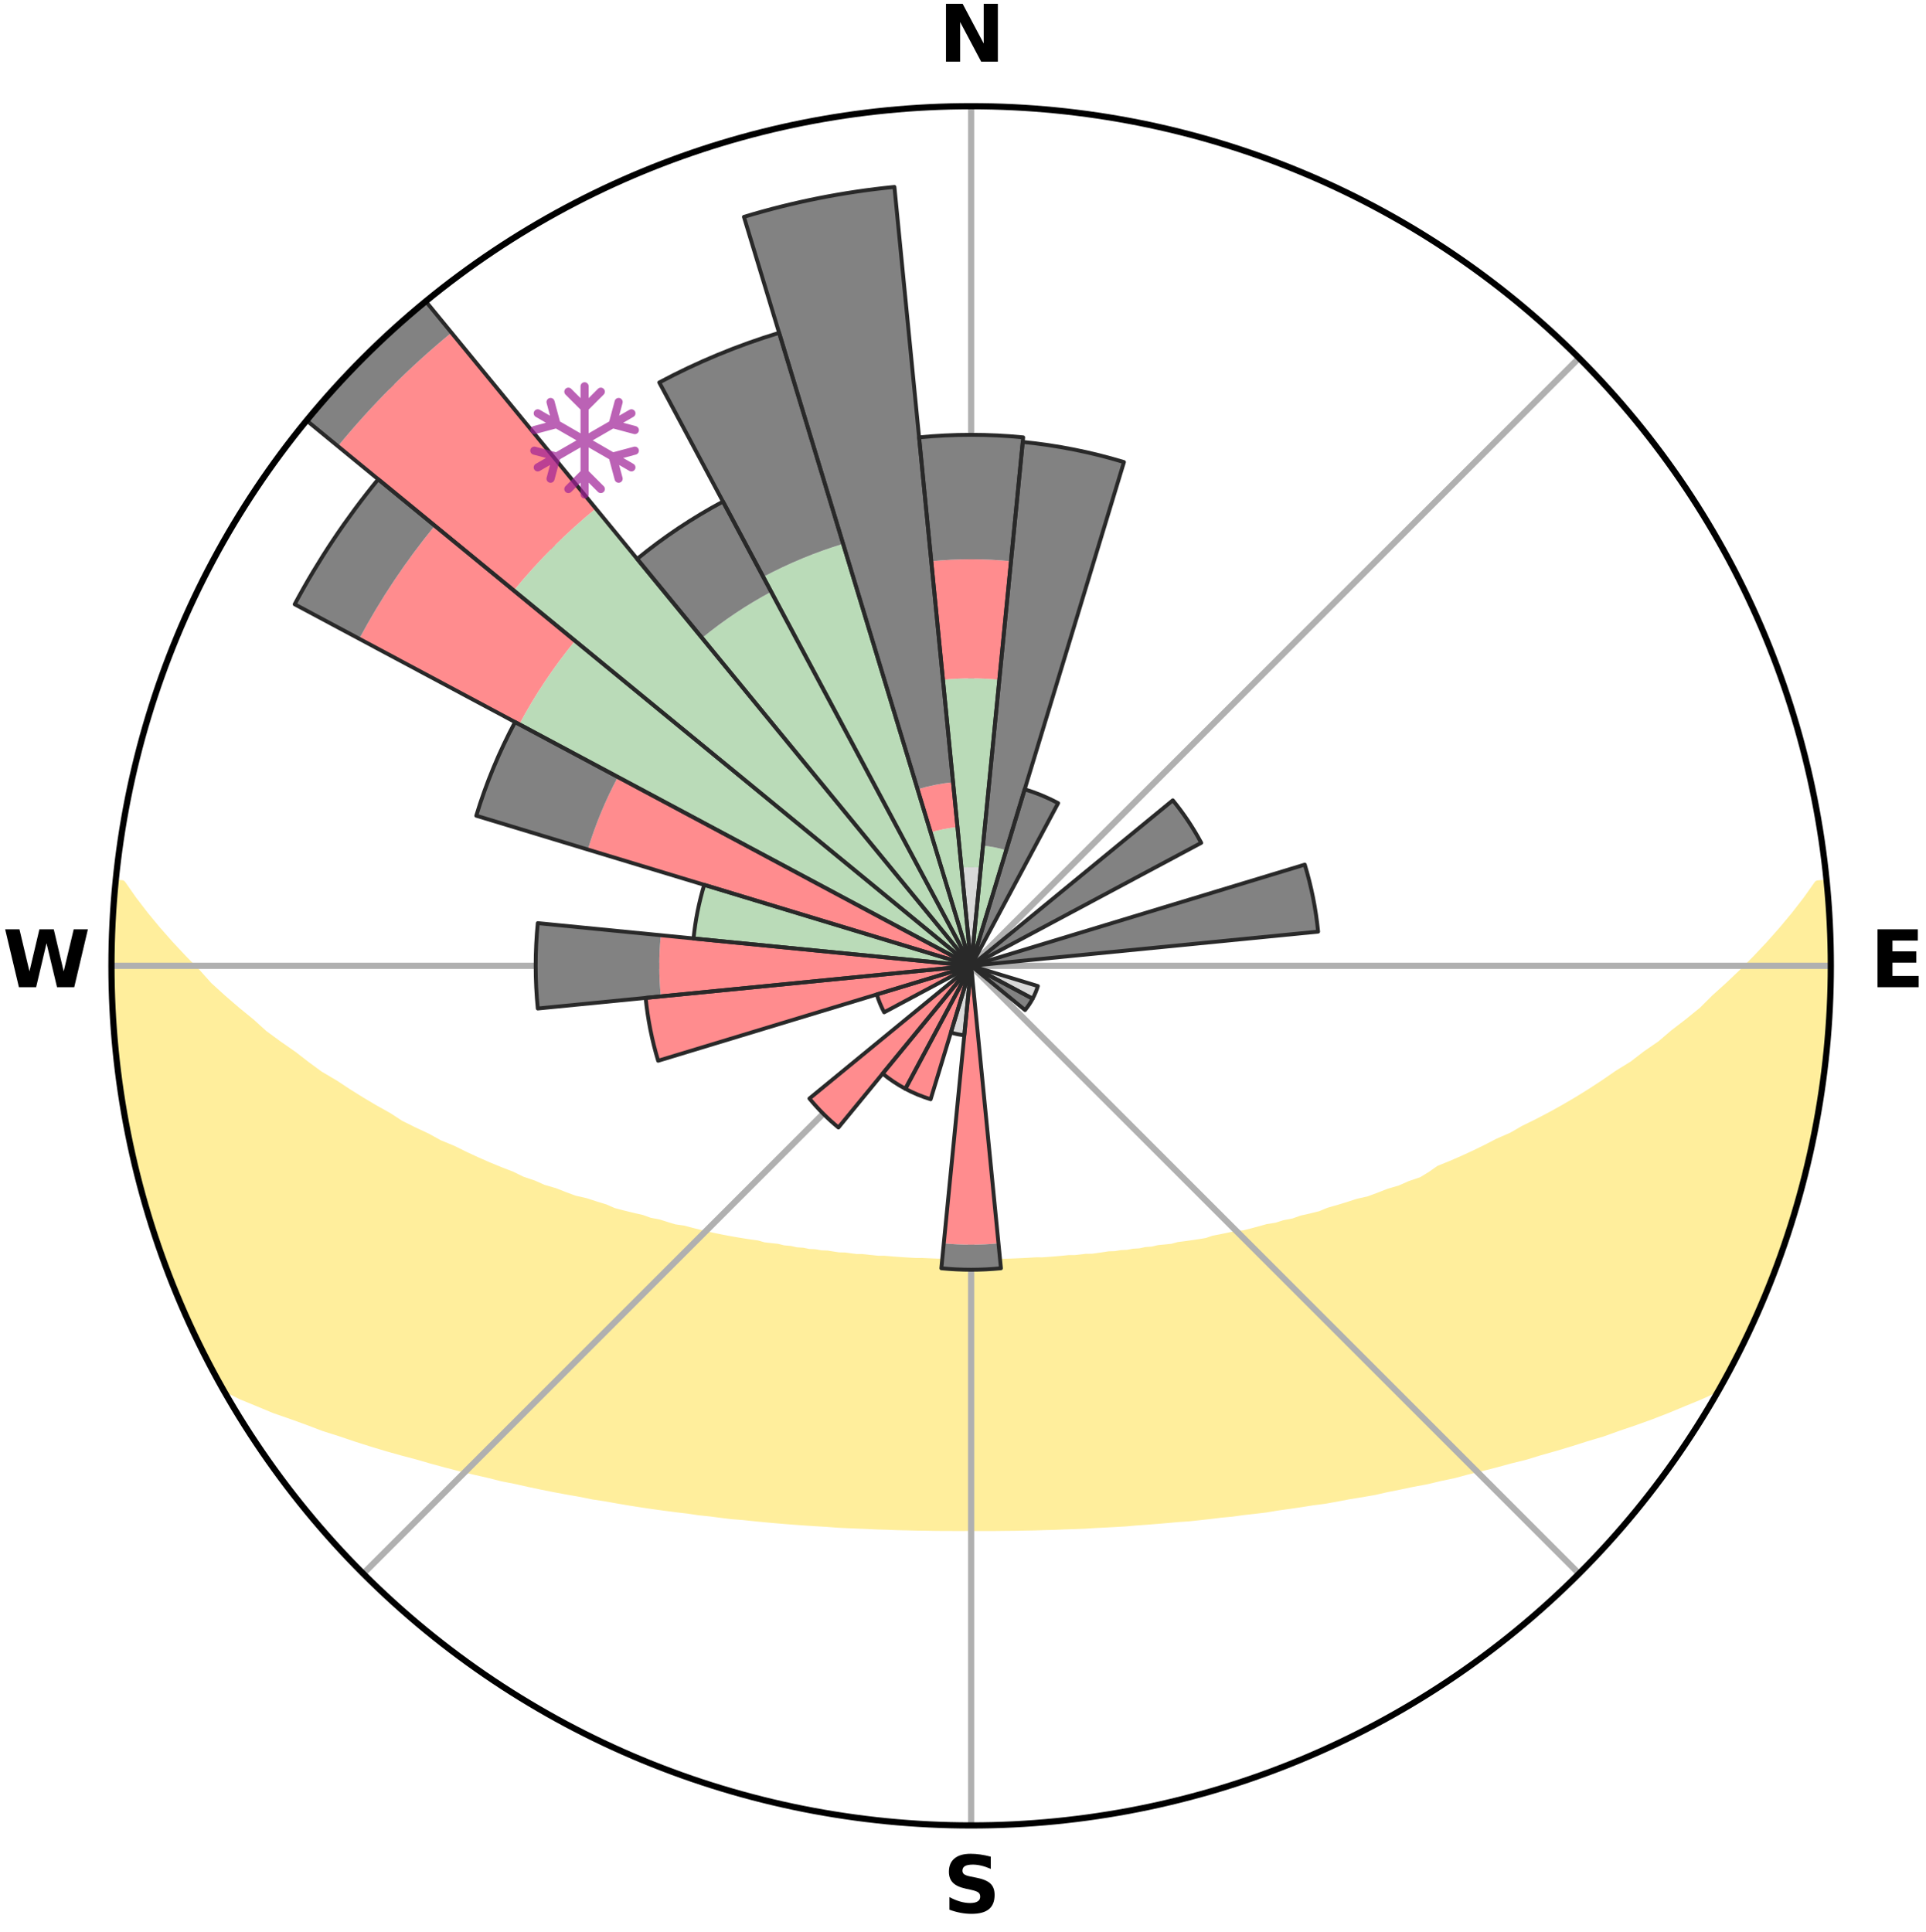 <?xml version="1.0" encoding="utf-8" standalone="no"?>
<!DOCTYPE svg PUBLIC "-//W3C//DTD SVG 1.1//EN"
  "http://www.w3.org/Graphics/SVG/1.1/DTD/svg11.dtd">
<svg xmlns:xlink="http://www.w3.org/1999/xlink" width="248.41pt" height="249.158pt" viewBox="0 0 248.41 249.158" xmlns="http://www.w3.org/2000/svg" version="1.1">
 <title>Ski Rose for わかさ氷ノ山スキー場, Wakasa Hyonosen Ski Resort, Wakasa hyōnosen sukī-ba</title>
 <defs>
  <style type="text/css">*{stroke-linejoin: round; stroke-linecap: butt}</style>
 </defs>
 <g id="figure_1">
  <g id="patch_1">
   <path d="M 0 249.158 
L 248.41 249.158 
L 248.41 0 
L 0 0 
z
" style="fill: #ffffff"/>
  </g>
  <g id="axes_1">
   <g id="patch_2">
    <path d="M 236.135 124.579 
C 236.135 110.018 233.267 95.599 227.695 82.147 
C 222.122 68.695 213.955 56.471 203.659 46.175 
C 193.363 35.879 181.139 27.711 167.687 22.139 
C 154.235 16.567 139.815 13.699 125.255 13.699 
C 110.694 13.699 96.275 16.567 82.823 22.139 
C 69.371 27.711 57.147 35.879 46.851 46.175 
C 36.555 56.471 28.387 68.695 22.815 82.147 
C 17.243 95.599 14.375 110.018 14.375 124.579 
C 14.375 139.14 17.243 153.559 22.815 167.011 
C 28.387 180.463 36.555 192.687 46.851 202.983 
C 57.147 213.279 69.371 221.447 82.823 227.019 
C 96.275 232.591 110.694 235.459 125.255 235.459 
C 139.815 235.459 154.235 232.591 167.687 227.019 
C 181.139 221.447 193.363 213.279 203.659 202.983 
C 213.955 192.687 222.122 180.463 227.695 167.011 
C 233.267 153.559 236.135 139.14 236.135 124.579 
M 125.255 124.579 
C 125.255 124.579 125.255 124.579 125.255 124.579 
C 125.255 124.579 125.255 124.579 125.255 124.579 
C 125.255 124.579 125.255 124.579 125.255 124.579 
C 125.255 124.579 125.255 124.579 125.255 124.579 
C 125.255 124.579 125.255 124.579 125.255 124.579 
C 125.255 124.579 125.255 124.579 125.255 124.579 
C 125.255 124.579 125.255 124.579 125.255 124.579 
C 125.255 124.579 125.255 124.579 125.255 124.579 
C 125.255 124.579 125.255 124.579 125.255 124.579 
C 125.255 124.579 125.255 124.579 125.255 124.579 
C 125.255 124.579 125.255 124.579 125.255 124.579 
C 125.255 124.579 125.255 124.579 125.255 124.579 
C 125.255 124.579 125.255 124.579 125.255 124.579 
C 125.255 124.579 125.255 124.579 125.255 124.579 
C 125.255 124.579 125.255 124.579 125.255 124.579 
C 125.255 124.579 125.255 124.579 125.255 124.579 
z
" style="fill: #ffffff"/>
   </g>
   <g id="PolyCollection_1">
    <defs>
     <path id="mddc63508c7" d="M 235.554 -135.2 
L 234.468 -135.095 
L 233.026 -133.061 
L 231.485 -131.076 
L 229.876 -129.147 
L 228.215 -127.275 
L 226.51 -125.463 
L 224.767 -123.711 
L 222.992 -122.02 
L 221.186 -120.391 
L 219.602 -118.809 
L 217.745 -117.3 
L 215.866 -115.854 
L 214.214 -114.443 
L 212.298 -113.12 
L 210.612 -111.822 
L 208.667 -110.621 
L 206.954 -109.437 
L 205.23 -108.308 
L 203.498 -107.233 
L 201.758 -106.212 
L 200.012 -105.246 
L 198.263 -104.332 
L 196.513 -103.472 
L 194.99 -102.592 
L 193.24 -101.832 
L 191.716 -101.044 
L 190.192 -100.3 
L 188.67 -99.599 
L 187.15 -98.941 
L 185.635 -98.325 
L 184.542 -97.56 
L 183.384 -96.853 
L 181.884 -96.345 
L 180.59 -95.773 
L 179.107 -95.34 
L 177.826 -94.836 
L 176.551 -94.363 
L 175.101 -94.033 
L 173.844 -93.624 
L 172.597 -93.244 
L 171.36 -92.892 
L 170.299 -92.449 
L 169.08 -92.15 
L 167.873 -91.877 
L 166.833 -91.506 
L 165.649 -91.28 
L 164.625 -90.954 
L 163.467 -90.772 
L 162.46 -90.487 
L 161.461 -90.221 
L 160.471 -89.973 
L 159.366 -89.868 
L 158.397 -89.655 
L 157.438 -89.458 
L 156.488 -89.276 
L 155.654 -88.986 
L 154.721 -88.834 
L 153.798 -88.695 
L 152.887 -88.568 
L 151.986 -88.454 
L 151.181 -88.232 
L 150.299 -88.14 
L 149.428 -88.057 
L 148.641 -87.87 
L 147.789 -87.806 
L 147.013 -87.64 
L 146.181 -87.592 
L 145.417 -87.446 
L 144.603 -87.411 
L 143.851 -87.281 
L 143.056 -87.258 
L 142.315 -87.143 
L 141.578 -87.037 
L 140.846 -86.939 
L 140.084 -86.934 
L 139.362 -86.847 
L 138.644 -86.768 
L 137.906 -86.77 
L 137.198 -86.7 
L 136.494 -86.636 
L 135.794 -86.577 
L 135.096 -86.524 
L 134.403 -86.476 
L 133.7 -86.485 
L 133.014 -86.443 
L 132.33 -86.405 
L 131.649 -86.372 
L 130.969 -86.342 
L 130.292 -86.316 
L 129.617 -86.294 
L 128.943 -86.276 
L 128.271 -86.261 
L 127.599 -86.249 
L 126.928 -86.251 
L 126.259 -86.242 
L 125.589 -86.236 
L 124.92 -86.236 
L 124.251 -86.24 
L 123.581 -86.248 
L 122.911 -86.26 
L 122.24 -86.274 
L 121.568 -86.292 
L 120.895 -86.314 
L 120.22 -86.339 
L 119.544 -86.367 
L 118.866 -86.4 
L 118.178 -86.393 
L 117.493 -86.43 
L 116.807 -86.471 
L 116.117 -86.517 
L 115.424 -86.568 
L 114.729 -86.623 
L 114.03 -86.684 
L 113.305 -86.68 
L 112.597 -86.749 
L 111.885 -86.825 
L 111.17 -86.906 
L 110.417 -86.91 
L 109.69 -87.003 
L 108.96 -87.103 
L 108.183 -87.118 
L 107.441 -87.231 
L 106.695 -87.354 
L 105.892 -87.383 
L 105.134 -87.522 
L 104.312 -87.563 
L 103.543 -87.72 
L 102.702 -87.776 
L 101.921 -87.953 
L 101.061 -88.026 
L 100.269 -88.225 
L 99.39 -88.318 
L 98.5 -88.422 
L 97.691 -88.657 
L 96.782 -88.784 
L 95.863 -88.924 
L 94.933 -89.077 
L 93.993 -89.243 
L 93.042 -89.425 
L 92.082 -89.622 
L 91.112 -89.835 
L 90.133 -90.065 
L 89.146 -90.313 
L 88.15 -90.579 
L 87.007 -90.74 
L 85.992 -91.046 
L 84.971 -91.372 
L 83.791 -91.597 
L 82.754 -91.967 
L 81.551 -92.24 
L 80.335 -92.538 
L 79.108 -92.863 
L 78.043 -93.33 
L 76.799 -93.71 
L 75.546 -94.118 
L 74.1 -94.447 
L 72.828 -94.917 
L 71.55 -95.42 
L 70.07 -95.852 
L 68.78 -96.422 
L 67.283 -96.928 
L 65.984 -97.568 
L 64.475 -98.151 
L 62.96 -98.775 
L 61.44 -99.442 
L 59.918 -100.15 
L 58.394 -100.902 
L 56.645 -101.623 
L 55.12 -102.466 
L 53.368 -103.285 
L 51.616 -104.157 
L 50.101 -105.143 
L 48.357 -106.117 
L 46.618 -107.146 
L 44.886 -108.228 
L 43.164 -109.364 
L 41.209 -110.515 
L 39.51 -111.764 
L 37.826 -113.069 
L 35.911 -114.4 
L 34.014 -115.794 
L 32.385 -117.27 
L 30.53 -118.785 
L 28.7 -120.363 
L 26.897 -122.003 
L 25.374 -123.707 
L 23.635 -125.466 
L 21.935 -127.285 
L 20.279 -129.162 
L 18.677 -131.098 
L 17.149 -133.087 
L 15.727 -135.125 
L 14.908 -135.204 
L 14.908 -135.204 
L 14.779 -133.274 
L 14.723 -131.339 
L 14.488 -129.415 
L 14.498 -127.479 
L 14.54 -125.545 
L 14.401 -123.612 
L 14.508 -121.679 
L 14.645 -119.75 
L 14.6 -117.811 
L 14.799 -115.886 
L 15.027 -113.965 
L 15.1 -112.028 
L 15.384 -110.114 
L 15.697 -108.206 
L 16.038 -106.302 
L 16.408 -104.405 
L 16.613 -102.476 
L 17.027 -100.586 
L 17.491 -98.707 
L 17.972 -96.834 
L 18.482 -94.968 
L 19.021 -93.111 
L 19.584 -91.261 
L 20.172 -89.419 
L 20.786 -87.585 
L 21.427 -85.76 
L 22.107 -83.948 
L 22.818 -82.148 
L 23.725 -80.433 
L 24.502 -78.663 
L 25.318 -76.912 
L 26.032 -75.108 
L 26.912 -73.385 
L 27.814 -71.673 
L 29.07 -70.16 
L 31.118 -69.128 
L 33.301 -68.23 
L 35.421 -67.349 
L 37.632 -66.583 
L 39.753 -65.815 
L 41.785 -65.041 
L 43.892 -64.374 
L 45.906 -63.693 
L 47.908 -63.055 
L 49.896 -62.458 
L 51.87 -61.903 
L 53.828 -61.386 
L 55.698 -60.842 
L 57.558 -60.337 
L 59.4 -59.863 
L 61.228 -59.425 
L 63.037 -59.015 
L 64.773 -58.575 
L 66.552 -58.227 
L 68.257 -57.843 
L 69.947 -57.486 
L 71.622 -57.154 
L 73.282 -56.846 
L 74.925 -56.562 
L 76.507 -56.237 
L 78.119 -55.996 
L 79.676 -55.717 
L 81.218 -55.455 
L 82.748 -55.215 
L 84.263 -54.989 
L 85.767 -54.784 
L 87.254 -54.591 
L 88.731 -54.417 
L 90.167 -54.203 
L 91.616 -54.053 
L 93.03 -53.869 
L 94.435 -53.698 
L 95.85 -53.588 
L 97.233 -53.442 
L 98.607 -53.307 
L 99.972 -53.184 
L 101.328 -53.07 
L 102.676 -52.967 
L 104.014 -52.872 
L 105.345 -52.786 
L 106.668 -52.707 
L 107.975 -52.605 
L 109.285 -52.542 
L 110.587 -52.487 
L 111.884 -52.436 
L 113.172 -52.373 
L 114.458 -52.336 
L 115.737 -52.284 
L 117.015 -52.258 
L 118.288 -52.225 
L 119.559 -52.21 
L 120.827 -52.187 
L 122.094 -52.181 
L 123.359 -52.177 
L 124.623 -52.179 
L 125.887 -52.178 
L 127.151 -52.176 
L 128.416 -52.178 
L 129.682 -52.193 
L 130.951 -52.204 
L 132.221 -52.229 
L 133.496 -52.25 
L 134.771 -52.294 
L 136.053 -52.325 
L 137.337 -52.381 
L 138.628 -52.424 
L 139.925 -52.473 
L 141.222 -52.557 
L 142.531 -52.62 
L 143.847 -52.69 
L 145.17 -52.767 
L 146.491 -52.886 
L 147.83 -52.981 
L 149.176 -53.086 
L 150.531 -53.2 
L 151.896 -53.325 
L 153.286 -53.418 
L 154.67 -53.564 
L 156.065 -53.721 
L 157.469 -53.893 
L 158.907 -54.026 
L 160.332 -54.225 
L 161.794 -54.388 
L 163.271 -54.562 
L 164.73 -54.807 
L 166.231 -55.016 
L 167.747 -55.239 
L 169.274 -55.482 
L 170.855 -55.685 
L 172.413 -55.964 
L 173.982 -56.266 
L 175.61 -56.528 
L 177.254 -56.813 
L 178.866 -57.181 
L 180.54 -57.513 
L 182.23 -57.87 
L 183.988 -58.193 
L 185.709 -58.605 
L 187.505 -58.982 
L 189.254 -59.453 
L 191.08 -59.893 
L 192.923 -60.365 
L 194.779 -60.872 
L 196.72 -61.352 
L 198.607 -61.93 
L 200.58 -62.486 
L 202.568 -63.081 
L 204.569 -63.719 
L 206.661 -64.341 
L 208.686 -65.068 
L 210.802 -65.784 
L 212.925 -66.552 
L 215.05 -67.373 
L 217.168 -68.255 
L 219.351 -69.152 
L 221.484 -70.135 
L 222.696 -71.673 
L 223.607 -73.38 
L 224.481 -75.107 
L 225.315 -76.853 
L 226.128 -78.609 
L 226.936 -80.367 
L 227.657 -82.163 
L 228.381 -83.957 
L 229.065 -85.766 
L 229.76 -87.572 
L 230.285 -89.437 
L 230.901 -91.269 
L 231.464 -93.118 
L 231.981 -94.981 
L 232.449 -96.857 
L 233.043 -98.701 
L 233.411 -100.601 
L 233.892 -102.477 
L 234.213 -104.385 
L 234.595 -106.282 
L 234.777 -108.211 
L 235.125 -110.114 
L 235.359 -112.034 
L 235.622 -113.952 
L 235.712 -115.886 
L 235.898 -117.812 
L 235.961 -119.746 
L 236.069 -121.677 
L 236.015 -123.612 
L 236.052 -125.546 
L 236.054 -127.48 
L 236.021 -129.415 
L 235.867 -131.344 
L 235.768 -133.277 
L 235.554 -135.2 
z
" style="stroke: #ffee9c"/>
    </defs>
    <g clip-path="url(#p227ee20f5f)">
     <use xlink:href="#mddc63508c7" x="0" y="249.158" style="fill: #ffee9c; stroke: #ffee9c"/>
    </g>
   </g>
   <g id="matplotlib.axis_1">
    <g id="xtick_1">
     <g id="line2d_1">
      <path d="M 125.255 124.579 
L 125.255 13.699 
" clip-path="url(#p227ee20f5f)" style="fill: none; stroke: #b0b0b0; stroke-width: 0.8; stroke-linecap: square"/>
     </g>
     <g id="text_1">
      <!-- N -->
      <g transform="translate(121.07 7.958) scale(0.1 -0.1)">
       <defs>
        <path id="DejaVuSans-Bold-4e" d="M 588 4666 
L 1931 4666 
L 3628 1466 
L 3628 4666 
L 4769 4666 
L 4769 0 
L 3425 0 
L 1728 3200 
L 1728 0 
L 588 0 
L 588 4666 
z
" transform="scale(0.016)"/>
       </defs>
       <use xlink:href="#DejaVuSans-Bold-4e"/>
      </g>
     </g>
    </g>
    <g id="xtick_2">
     <g id="line2d_2">
      <path d="M 125.255 124.579 
L 203.659 46.175 
" clip-path="url(#p227ee20f5f)" style="fill: none; stroke: #b0b0b0; stroke-width: 0.8; stroke-linecap: square"/>
     </g>
    </g>
    <g id="xtick_3">
     <g id="line2d_3">
      <path d="M 125.255 124.579 
L 236.135 124.579 
" clip-path="url(#p227ee20f5f)" style="fill: none; stroke: #b0b0b0; stroke-width: 0.8; stroke-linecap: square"/>
     </g>
     <g id="text_2">
      <!-- E -->
      <g transform="translate(241.219 127.338) scale(0.1 -0.1)">
       <defs>
        <path id="DejaVuSans-Bold-45" d="M 588 4666 
L 3834 4666 
L 3834 3756 
L 1791 3756 
L 1791 2888 
L 3713 2888 
L 3713 1978 
L 1791 1978 
L 1791 909 
L 3903 909 
L 3903 0 
L 588 0 
L 588 4666 
z
" transform="scale(0.016)"/>
       </defs>
       <use xlink:href="#DejaVuSans-Bold-45"/>
      </g>
     </g>
    </g>
    <g id="xtick_4">
     <g id="line2d_4">
      <path d="M 125.255 124.579 
L 203.659 202.983 
" clip-path="url(#p227ee20f5f)" style="fill: none; stroke: #b0b0b0; stroke-width: 0.8; stroke-linecap: square"/>
     </g>
    </g>
    <g id="xtick_5">
     <g id="line2d_5">
      <path d="M 125.255 124.579 
L 125.255 235.459 
" clip-path="url(#p227ee20f5f)" style="fill: none; stroke: #b0b0b0; stroke-width: 0.8; stroke-linecap: square"/>
     </g>
     <g id="text_3">
      <!-- S -->
      <g transform="translate(121.654 246.718) scale(0.1 -0.1)">
       <defs>
        <path id="DejaVuSans-Bold-53" d="M 3834 4519 
L 3834 3531 
Q 3450 3703 3084 3790 
Q 2719 3878 2394 3878 
Q 1963 3878 1756 3759 
Q 1550 3641 1550 3391 
Q 1550 3203 1689 3098 
Q 1828 2994 2194 2919 
L 2706 2816 
Q 3484 2659 3812 2340 
Q 4141 2022 4141 1434 
Q 4141 663 3683 286 
Q 3225 -91 2284 -91 
Q 1841 -91 1394 -6 
Q 947 78 500 244 
L 500 1259 
Q 947 1022 1364 901 
Q 1781 781 2169 781 
Q 2563 781 2772 912 
Q 2981 1044 2981 1288 
Q 2981 1506 2839 1625 
Q 2697 1744 2272 1838 
L 1806 1941 
Q 1106 2091 782 2419 
Q 459 2747 459 3303 
Q 459 4000 909 4375 
Q 1359 4750 2203 4750 
Q 2588 4750 2994 4692 
Q 3400 4634 3834 4519 
z
" transform="scale(0.016)"/>
       </defs>
       <use xlink:href="#DejaVuSans-Bold-53"/>
      </g>
     </g>
    </g>
    <g id="xtick_6">
     <g id="line2d_6">
      <path d="M 125.255 124.579 
L 46.851 202.983 
" clip-path="url(#p227ee20f5f)" style="fill: none; stroke: #b0b0b0; stroke-width: 0.8; stroke-linecap: square"/>
     </g>
    </g>
    <g id="xtick_7">
     <g id="line2d_7">
      <path d="M 125.255 124.579 
L 14.375 124.579 
" clip-path="url(#p227ee20f5f)" style="fill: none; stroke: #b0b0b0; stroke-width: 0.8; stroke-linecap: square"/>
     </g>
     <g id="text_4">
      <!-- W -->
      <g transform="translate(0.36 127.338) scale(0.1 -0.1)">
       <defs>
        <path id="DejaVuSans-Bold-57" d="M 191 4666 
L 1344 4666 
L 2150 1275 
L 2950 4666 
L 4109 4666 
L 4909 1275 
L 5716 4666 
L 6859 4666 
L 5759 0 
L 4372 0 
L 3525 3547 
L 2688 0 
L 1300 0 
L 191 4666 
z
" transform="scale(0.016)"/>
       </defs>
       <use xlink:href="#DejaVuSans-Bold-57"/>
      </g>
     </g>
    </g>
    <g id="xtick_8">
     <g id="line2d_8">
      <path d="M 125.255 124.579 
L 46.851 46.175 
" clip-path="url(#p227ee20f5f)" style="fill: none; stroke: #b0b0b0; stroke-width: 0.8; stroke-linecap: square"/>
     </g>
    </g>
   </g>
   <g id="matplotlib.axis_2"/>
   <g id="patch_3">
    <path d="M 125.255 124.579 
C 125.255 124.579 125.255 124.579 125.255 124.579 
C 125.255 124.579 125.255 124.579 125.255 124.579 
L 126.502 111.921 
C 126.087 111.881 125.671 111.86 125.255 111.86 
C 124.839 111.86 124.422 111.881 124.008 111.921 
z
" clip-path="url(#p227ee20f5f)" style="fill: #d9d9d9"/>
   </g>
   <g id="patch_4">
    <path d="M 125.255 124.579 
C 125.255 124.579 125.255 124.579 125.255 124.579 
C 125.255 124.579 125.255 124.579 125.255 124.579 
L 125.255 124.579 
C 125.255 124.579 125.255 124.579 125.255 124.579 
C 125.255 124.579 125.255 124.579 125.255 124.579 
z
" clip-path="url(#p227ee20f5f)" style="fill: #d9d9d9"/>
   </g>
   <g id="patch_5">
    <path d="M 125.255 124.579 
C 125.255 124.579 125.255 124.579 125.255 124.579 
C 125.255 124.579 125.255 124.579 125.255 124.579 
L 125.255 124.579 
C 125.255 124.579 125.255 124.579 125.255 124.579 
C 125.255 124.579 125.255 124.579 125.255 124.579 
z
" clip-path="url(#p227ee20f5f)" style="fill: #d9d9d9"/>
   </g>
   <g id="patch_6">
    <path d="M 125.255 124.579 
C 125.255 124.579 125.255 124.579 125.255 124.579 
C 125.255 124.579 125.255 124.579 125.255 124.579 
L 125.255 124.579 
C 125.255 124.579 125.255 124.579 125.255 124.579 
C 125.255 124.579 125.255 124.579 125.255 124.579 
z
" clip-path="url(#p227ee20f5f)" style="fill: #d9d9d9"/>
   </g>
   <g id="patch_7">
    <path d="M 125.255 124.579 
C 125.255 124.579 125.255 124.579 125.255 124.579 
C 125.255 124.579 125.255 124.579 125.255 124.579 
L 125.255 124.579 
C 125.255 124.579 125.255 124.579 125.255 124.579 
C 125.255 124.579 125.255 124.579 125.255 124.579 
z
" clip-path="url(#p227ee20f5f)" style="fill: #d9d9d9"/>
   </g>
   <g id="patch_8">
    <path d="M 125.255 124.579 
C 125.255 124.579 125.255 124.579 125.255 124.579 
C 125.255 124.579 125.255 124.579 125.255 124.579 
L 125.255 124.579 
C 125.255 124.579 125.255 124.579 125.255 124.579 
C 125.255 124.579 125.255 124.579 125.255 124.579 
z
" clip-path="url(#p227ee20f5f)" style="fill: #d9d9d9"/>
   </g>
   <g id="patch_9">
    <path d="M 125.255 124.579 
C 125.255 124.579 125.255 124.579 125.255 124.579 
C 125.255 124.579 125.255 124.579 125.255 124.579 
L 125.255 124.579 
C 125.255 124.579 125.255 124.579 125.255 124.579 
C 125.255 124.579 125.255 124.579 125.255 124.579 
z
" clip-path="url(#p227ee20f5f)" style="fill: #d9d9d9"/>
   </g>
   <g id="patch_10">
    <path d="M 125.255 124.579 
C 125.255 124.579 125.255 124.579 125.255 124.579 
C 125.255 124.579 125.255 124.579 125.255 124.579 
L 125.255 124.579 
C 125.255 124.579 125.255 124.579 125.255 124.579 
C 125.255 124.579 125.255 124.579 125.255 124.579 
z
" clip-path="url(#p227ee20f5f)" style="fill: #d9d9d9"/>
   </g>
   <g id="patch_11">
    <path d="M 125.255 124.579 
C 125.255 124.579 125.255 124.579 125.255 124.579 
C 125.255 124.579 125.255 124.579 125.255 124.579 
L 125.255 124.579 
C 125.255 124.579 125.255 124.579 125.255 124.579 
C 125.255 124.579 125.255 124.579 125.255 124.579 
z
" clip-path="url(#p227ee20f5f)" style="fill: #d9d9d9"/>
   </g>
   <g id="patch_12">
    <path d="M 125.255 124.579 
C 125.255 124.579 125.255 124.579 125.255 124.579 
C 125.255 124.579 125.255 124.579 125.255 124.579 
L 125.255 124.579 
C 125.255 124.579 125.255 124.579 125.255 124.579 
C 125.255 124.579 125.255 124.579 125.255 124.579 
z
" clip-path="url(#p227ee20f5f)" style="fill: #d9d9d9"/>
   </g>
   <g id="patch_13">
    <path d="M 125.255 124.579 
C 125.255 124.579 125.255 124.579 125.255 124.579 
C 125.255 124.579 125.255 124.579 125.255 124.579 
L 133.186 128.819 
C 133.325 128.559 133.451 128.293 133.564 128.021 
C 133.676 127.749 133.776 127.471 133.861 127.19 
z
" clip-path="url(#p227ee20f5f)" style="fill: #d9d9d9"/>
   </g>
   <g id="patch_14">
    <path d="M 125.255 124.579 
C 125.255 124.579 125.255 124.579 125.255 124.579 
C 125.255 124.579 125.255 124.579 125.255 124.579 
L 125.255 124.579 
C 125.255 124.579 125.255 124.579 125.255 124.579 
C 125.255 124.579 125.255 124.579 125.255 124.579 
z
" clip-path="url(#p227ee20f5f)" style="fill: #d9d9d9"/>
   </g>
   <g id="patch_15">
    <path d="M 125.255 124.579 
C 125.255 124.579 125.255 124.579 125.255 124.579 
C 125.255 124.579 125.255 124.579 125.255 124.579 
L 125.255 124.579 
C 125.255 124.579 125.255 124.579 125.255 124.579 
C 125.255 124.579 125.255 124.579 125.255 124.579 
z
" clip-path="url(#p227ee20f5f)" style="fill: #d9d9d9"/>
   </g>
   <g id="patch_16">
    <path d="M 125.255 124.579 
C 125.255 124.579 125.255 124.579 125.255 124.579 
C 125.255 124.579 125.255 124.579 125.255 124.579 
L 125.255 124.579 
C 125.255 124.579 125.255 124.579 125.255 124.579 
C 125.255 124.579 125.255 124.579 125.255 124.579 
z
" clip-path="url(#p227ee20f5f)" style="fill: #d9d9d9"/>
   </g>
   <g id="patch_17">
    <path d="M 125.255 124.579 
C 125.255 124.579 125.255 124.579 125.255 124.579 
C 125.255 124.579 125.255 124.579 125.255 124.579 
L 125.255 124.579 
C 125.255 124.579 125.255 124.579 125.255 124.579 
C 125.255 124.579 125.255 124.579 125.255 124.579 
z
" clip-path="url(#p227ee20f5f)" style="fill: #d9d9d9"/>
   </g>
   <g id="patch_18">
    <path d="M 125.255 124.579 
C 125.255 124.579 125.255 124.579 125.255 124.579 
C 125.255 124.579 125.255 124.579 125.255 124.579 
L 125.255 124.579 
C 125.255 124.579 125.255 124.579 125.255 124.579 
C 125.255 124.579 125.255 124.579 125.255 124.579 
z
" clip-path="url(#p227ee20f5f)" style="fill: #d9d9d9"/>
   </g>
   <g id="patch_19">
    <path d="M 125.255 124.579 
C 125.255 124.579 125.255 124.579 125.255 124.579 
C 125.255 124.579 125.255 124.579 125.255 124.579 
L 125.255 124.579 
C 125.255 124.579 125.255 124.579 125.255 124.579 
C 125.255 124.579 125.255 124.579 125.255 124.579 
z
" clip-path="url(#p227ee20f5f)" style="fill: #d9d9d9"/>
   </g>
   <g id="patch_20">
    <path d="M 125.255 124.579 
C 125.255 124.579 125.255 124.579 125.255 124.579 
C 125.255 124.579 125.255 124.579 125.255 124.579 
L 122.644 133.185 
C 122.926 133.271 123.212 133.342 123.5 133.4 
C 123.789 133.457 124.08 133.5 124.373 133.529 
z
" clip-path="url(#p227ee20f5f)" style="fill: #d9d9d9"/>
   </g>
   <g id="patch_21">
    <path d="M 125.255 124.579 
C 125.255 124.579 125.255 124.579 125.255 124.579 
C 125.255 124.579 125.255 124.579 125.255 124.579 
L 125.255 124.579 
C 125.255 124.579 125.255 124.579 125.255 124.579 
C 125.255 124.579 125.255 124.579 125.255 124.579 
z
" clip-path="url(#p227ee20f5f)" style="fill: #d9d9d9"/>
   </g>
   <g id="patch_22">
    <path d="M 125.255 124.579 
C 125.255 124.579 125.255 124.579 125.255 124.579 
C 125.255 124.579 125.255 124.579 125.255 124.579 
L 125.255 124.579 
C 125.255 124.579 125.255 124.579 125.255 124.579 
C 125.255 124.579 125.255 124.579 125.255 124.579 
z
" clip-path="url(#p227ee20f5f)" style="fill: #d9d9d9"/>
   </g>
   <g id="patch_23">
    <path d="M 125.255 124.579 
C 125.255 124.579 125.255 124.579 125.255 124.579 
C 125.255 124.579 125.255 124.579 125.255 124.579 
L 125.255 124.579 
C 125.255 124.579 125.255 124.579 125.255 124.579 
C 125.255 124.579 125.255 124.579 125.255 124.579 
z
" clip-path="url(#p227ee20f5f)" style="fill: #d9d9d9"/>
   </g>
   <g id="patch_24">
    <path d="M 125.255 124.579 
C 125.255 124.579 125.255 124.579 125.255 124.579 
C 125.255 124.579 125.255 124.579 125.255 124.579 
L 125.255 124.579 
C 125.255 124.579 125.255 124.579 125.255 124.579 
C 125.255 124.579 125.255 124.579 125.255 124.579 
z
" clip-path="url(#p227ee20f5f)" style="fill: #d9d9d9"/>
   </g>
   <g id="patch_25">
    <path d="M 125.255 124.579 
C 125.255 124.579 125.255 124.579 125.255 124.579 
C 125.255 124.579 125.255 124.579 125.255 124.579 
L 125.255 124.579 
C 125.255 124.579 125.255 124.579 125.255 124.579 
C 125.255 124.579 125.255 124.579 125.255 124.579 
z
" clip-path="url(#p227ee20f5f)" style="fill: #d9d9d9"/>
   </g>
   <g id="patch_26">
    <path d="M 125.255 124.579 
C 125.255 124.579 125.255 124.579 125.255 124.579 
C 125.255 124.579 125.255 124.579 125.255 124.579 
L 125.255 124.579 
C 125.255 124.579 125.255 124.579 125.255 124.579 
C 125.255 124.579 125.255 124.579 125.255 124.579 
z
" clip-path="url(#p227ee20f5f)" style="fill: #d9d9d9"/>
   </g>
   <g id="patch_27">
    <path d="M 125.255 124.579 
C 125.255 124.579 125.255 124.579 125.255 124.579 
C 125.255 124.579 125.255 124.579 125.255 124.579 
L 125.255 124.579 
C 125.255 124.579 125.255 124.579 125.255 124.579 
C 125.255 124.579 125.255 124.579 125.255 124.579 
z
" clip-path="url(#p227ee20f5f)" style="fill: #d9d9d9"/>
   </g>
   <g id="patch_28">
    <path d="M 125.255 124.579 
C 125.255 124.579 125.255 124.579 125.255 124.579 
C 125.255 124.579 125.255 124.579 125.255 124.579 
L 125.255 124.579 
C 125.255 124.579 125.255 124.579 125.255 124.579 
C 125.255 124.579 125.255 124.579 125.255 124.579 
z
" clip-path="url(#p227ee20f5f)" style="fill: #d9d9d9"/>
   </g>
   <g id="patch_29">
    <path d="M 125.255 124.579 
C 125.255 124.579 125.255 124.579 125.255 124.579 
C 125.255 124.579 125.255 124.579 125.255 124.579 
L 125.255 124.579 
C 125.255 124.579 125.255 124.579 125.255 124.579 
C 125.255 124.579 125.255 124.579 125.255 124.579 
z
" clip-path="url(#p227ee20f5f)" style="fill: #d9d9d9"/>
   </g>
   <g id="patch_30">
    <path d="M 125.255 124.579 
C 125.255 124.579 125.255 124.579 125.255 124.579 
C 125.255 124.579 125.255 124.579 125.255 124.579 
L 125.255 124.579 
C 125.255 124.579 125.255 124.579 125.255 124.579 
C 125.255 124.579 125.255 124.579 125.255 124.579 
z
" clip-path="url(#p227ee20f5f)" style="fill: #d9d9d9"/>
   </g>
   <g id="patch_31">
    <path d="M 125.255 124.579 
C 125.255 124.579 125.255 124.579 125.255 124.579 
C 125.255 124.579 125.255 124.579 125.255 124.579 
L 125.255 124.579 
C 125.255 124.579 125.255 124.579 125.255 124.579 
C 125.255 124.579 125.255 124.579 125.255 124.579 
z
" clip-path="url(#p227ee20f5f)" style="fill: #d9d9d9"/>
   </g>
   <g id="patch_32">
    <path d="M 125.255 124.579 
C 125.255 124.579 125.255 124.579 125.255 124.579 
C 125.255 124.579 125.255 124.579 125.255 124.579 
L 125.255 124.579 
C 125.255 124.579 125.255 124.579 125.255 124.579 
C 125.255 124.579 125.255 124.579 125.255 124.579 
z
" clip-path="url(#p227ee20f5f)" style="fill: #d9d9d9"/>
   </g>
   <g id="patch_33">
    <path d="M 125.255 124.579 
C 125.255 124.579 125.255 124.579 125.255 124.579 
C 125.255 124.579 125.255 124.579 125.255 124.579 
L 125.255 124.579 
C 125.255 124.579 125.255 124.579 125.255 124.579 
C 125.255 124.579 125.255 124.579 125.255 124.579 
z
" clip-path="url(#p227ee20f5f)" style="fill: #d9d9d9"/>
   </g>
   <g id="patch_34">
    <path d="M 125.255 124.579 
C 125.255 124.579 125.255 124.579 125.255 124.579 
C 125.255 124.579 125.255 124.579 125.255 124.579 
L 125.255 124.579 
C 125.255 124.579 125.255 124.579 125.255 124.579 
C 125.255 124.579 125.255 124.579 125.255 124.579 
z
" clip-path="url(#p227ee20f5f)" style="fill: #d9d9d9"/>
   </g>
   <g id="patch_35">
    <path d="M 124.008 111.921 
C 124.422 111.881 124.839 111.86 125.255 111.86 
C 125.671 111.86 126.087 111.881 126.502 111.921 
L 128.889 87.676 
C 127.682 87.557 126.469 87.498 125.255 87.498 
C 124.041 87.498 122.828 87.557 121.62 87.676 
z
" clip-path="url(#p227ee20f5f)" style="fill: #badbb8"/>
   </g>
   <g id="patch_36">
    <path d="M 125.255 124.579 
C 125.255 124.579 125.255 124.579 125.255 124.579 
C 125.255 124.579 125.255 124.579 125.255 124.579 
L 129.777 109.673 
C 129.289 109.525 128.794 109.401 128.294 109.301 
C 127.794 109.202 127.289 109.127 126.782 109.077 
z
" clip-path="url(#p227ee20f5f)" style="fill: #badbb8"/>
   </g>
   <g id="patch_37">
    <path d="M 125.255 124.579 
C 125.255 124.579 125.255 124.579 125.255 124.579 
C 125.255 124.579 125.255 124.579 125.255 124.579 
L 125.255 124.579 
C 125.255 124.579 125.255 124.579 125.255 124.579 
C 125.255 124.579 125.255 124.579 125.255 124.579 
z
" clip-path="url(#p227ee20f5f)" style="fill: #badbb8"/>
   </g>
   <g id="patch_38">
    <path d="M 125.255 124.579 
C 125.255 124.579 125.255 124.579 125.255 124.579 
C 125.255 124.579 125.255 124.579 125.255 124.579 
L 125.255 124.579 
C 125.255 124.579 125.255 124.579 125.255 124.579 
C 125.255 124.579 125.255 124.579 125.255 124.579 
z
" clip-path="url(#p227ee20f5f)" style="fill: #badbb8"/>
   </g>
   <g id="patch_39">
    <path d="M 125.255 124.579 
C 125.255 124.579 125.255 124.579 125.255 124.579 
C 125.255 124.579 125.255 124.579 125.255 124.579 
L 125.255 124.579 
C 125.255 124.579 125.255 124.579 125.255 124.579 
C 125.255 124.579 125.255 124.579 125.255 124.579 
z
" clip-path="url(#p227ee20f5f)" style="fill: #badbb8"/>
   </g>
   <g id="patch_40">
    <path d="M 125.255 124.579 
C 125.255 124.579 125.255 124.579 125.255 124.579 
C 125.255 124.579 125.255 124.579 125.255 124.579 
L 125.255 124.579 
C 125.255 124.579 125.255 124.579 125.255 124.579 
C 125.255 124.579 125.255 124.579 125.255 124.579 
z
" clip-path="url(#p227ee20f5f)" style="fill: #badbb8"/>
   </g>
   <g id="patch_41">
    <path d="M 125.255 124.579 
C 125.255 124.579 125.255 124.579 125.255 124.579 
C 125.255 124.579 125.255 124.579 125.255 124.579 
L 125.255 124.579 
C 125.255 124.579 125.255 124.579 125.255 124.579 
C 125.255 124.579 125.255 124.579 125.255 124.579 
z
" clip-path="url(#p227ee20f5f)" style="fill: #badbb8"/>
   </g>
   <g id="patch_42">
    <path d="M 125.255 124.579 
C 125.255 124.579 125.255 124.579 125.255 124.579 
C 125.255 124.579 125.255 124.579 125.255 124.579 
L 125.255 124.579 
C 125.255 124.579 125.255 124.579 125.255 124.579 
C 125.255 124.579 125.255 124.579 125.255 124.579 
z
" clip-path="url(#p227ee20f5f)" style="fill: #badbb8"/>
   </g>
   <g id="patch_43">
    <path d="M 125.255 124.579 
C 125.255 124.579 125.255 124.579 125.255 124.579 
C 125.255 124.579 125.255 124.579 125.255 124.579 
L 125.255 124.579 
C 125.255 124.579 125.255 124.579 125.255 124.579 
C 125.255 124.579 125.255 124.579 125.255 124.579 
z
" clip-path="url(#p227ee20f5f)" style="fill: #badbb8"/>
   </g>
   <g id="patch_44">
    <path d="M 125.255 124.579 
C 125.255 124.579 125.255 124.579 125.255 124.579 
C 125.255 124.579 125.255 124.579 125.255 124.579 
L 125.255 124.579 
C 125.255 124.579 125.255 124.579 125.255 124.579 
C 125.255 124.579 125.255 124.579 125.255 124.579 
z
" clip-path="url(#p227ee20f5f)" style="fill: #badbb8"/>
   </g>
   <g id="patch_45">
    <path d="M 133.861 127.19 
C 133.776 127.471 133.676 127.749 133.564 128.021 
C 133.451 128.293 133.325 128.559 133.186 128.819 
L 133.186 128.819 
C 133.325 128.559 133.451 128.293 133.564 128.021 
C 133.676 127.749 133.776 127.471 133.861 127.19 
z
" clip-path="url(#p227ee20f5f)" style="fill: #badbb8"/>
   </g>
   <g id="patch_46">
    <path d="M 125.255 124.579 
C 125.255 124.579 125.255 124.579 125.255 124.579 
C 125.255 124.579 125.255 124.579 125.255 124.579 
L 125.255 124.579 
C 125.255 124.579 125.255 124.579 125.255 124.579 
C 125.255 124.579 125.255 124.579 125.255 124.579 
z
" clip-path="url(#p227ee20f5f)" style="fill: #badbb8"/>
   </g>
   <g id="patch_47">
    <path d="M 125.255 124.579 
C 125.255 124.579 125.255 124.579 125.255 124.579 
C 125.255 124.579 125.255 124.579 125.255 124.579 
L 125.255 124.579 
C 125.255 124.579 125.255 124.579 125.255 124.579 
C 125.255 124.579 125.255 124.579 125.255 124.579 
z
" clip-path="url(#p227ee20f5f)" style="fill: #badbb8"/>
   </g>
   <g id="patch_48">
    <path d="M 125.255 124.579 
C 125.255 124.579 125.255 124.579 125.255 124.579 
C 125.255 124.579 125.255 124.579 125.255 124.579 
L 125.255 124.579 
C 125.255 124.579 125.255 124.579 125.255 124.579 
C 125.255 124.579 125.255 124.579 125.255 124.579 
z
" clip-path="url(#p227ee20f5f)" style="fill: #badbb8"/>
   </g>
   <g id="patch_49">
    <path d="M 125.255 124.579 
C 125.255 124.579 125.255 124.579 125.255 124.579 
C 125.255 124.579 125.255 124.579 125.255 124.579 
L 125.255 124.579 
C 125.255 124.579 125.255 124.579 125.255 124.579 
C 125.255 124.579 125.255 124.579 125.255 124.579 
z
" clip-path="url(#p227ee20f5f)" style="fill: #badbb8"/>
   </g>
   <g id="patch_50">
    <path d="M 125.255 124.579 
C 125.255 124.579 125.255 124.579 125.255 124.579 
C 125.255 124.579 125.255 124.579 125.255 124.579 
L 125.255 124.579 
C 125.255 124.579 125.255 124.579 125.255 124.579 
C 125.255 124.579 125.255 124.579 125.255 124.579 
z
" clip-path="url(#p227ee20f5f)" style="fill: #badbb8"/>
   </g>
   <g id="patch_51">
    <path d="M 125.255 124.579 
C 125.255 124.579 125.255 124.579 125.255 124.579 
C 125.255 124.579 125.255 124.579 125.255 124.579 
L 125.255 124.579 
C 125.255 124.579 125.255 124.579 125.255 124.579 
C 125.255 124.579 125.255 124.579 125.255 124.579 
z
" clip-path="url(#p227ee20f5f)" style="fill: #badbb8"/>
   </g>
   <g id="patch_52">
    <path d="M 124.373 133.529 
C 124.08 133.5 123.789 133.457 123.5 133.4 
C 123.212 133.342 122.926 133.271 122.644 133.185 
L 122.644 133.185 
C 122.926 133.271 123.212 133.342 123.5 133.4 
C 123.789 133.457 124.08 133.5 124.373 133.529 
z
" clip-path="url(#p227ee20f5f)" style="fill: #badbb8"/>
   </g>
   <g id="patch_53">
    <path d="M 125.255 124.579 
C 125.255 124.579 125.255 124.579 125.255 124.579 
C 125.255 124.579 125.255 124.579 125.255 124.579 
L 125.255 124.579 
C 125.255 124.579 125.255 124.579 125.255 124.579 
C 125.255 124.579 125.255 124.579 125.255 124.579 
z
" clip-path="url(#p227ee20f5f)" style="fill: #badbb8"/>
   </g>
   <g id="patch_54">
    <path d="M 125.255 124.579 
C 125.255 124.579 125.255 124.579 125.255 124.579 
C 125.255 124.579 125.255 124.579 125.255 124.579 
L 125.255 124.579 
C 125.255 124.579 125.255 124.579 125.255 124.579 
C 125.255 124.579 125.255 124.579 125.255 124.579 
z
" clip-path="url(#p227ee20f5f)" style="fill: #badbb8"/>
   </g>
   <g id="patch_55">
    <path d="M 125.255 124.579 
C 125.255 124.579 125.255 124.579 125.255 124.579 
C 125.255 124.579 125.255 124.579 125.255 124.579 
L 125.255 124.579 
C 125.255 124.579 125.255 124.579 125.255 124.579 
C 125.255 124.579 125.255 124.579 125.255 124.579 
z
" clip-path="url(#p227ee20f5f)" style="fill: #badbb8"/>
   </g>
   <g id="patch_56">
    <path d="M 125.255 124.579 
C 125.255 124.579 125.255 124.579 125.255 124.579 
C 125.255 124.579 125.255 124.579 125.255 124.579 
L 125.255 124.579 
C 125.255 124.579 125.255 124.579 125.255 124.579 
C 125.255 124.579 125.255 124.579 125.255 124.579 
z
" clip-path="url(#p227ee20f5f)" style="fill: #badbb8"/>
   </g>
   <g id="patch_57">
    <path d="M 125.255 124.579 
C 125.255 124.579 125.255 124.579 125.255 124.579 
C 125.255 124.579 125.255 124.579 125.255 124.579 
L 125.255 124.579 
C 125.255 124.579 125.255 124.579 125.255 124.579 
C 125.255 124.579 125.255 124.579 125.255 124.579 
z
" clip-path="url(#p227ee20f5f)" style="fill: #badbb8"/>
   </g>
   <g id="patch_58">
    <path d="M 125.255 124.579 
C 125.255 124.579 125.255 124.579 125.255 124.579 
C 125.255 124.579 125.255 124.579 125.255 124.579 
L 125.255 124.579 
C 125.255 124.579 125.255 124.579 125.255 124.579 
C 125.255 124.579 125.255 124.579 125.255 124.579 
z
" clip-path="url(#p227ee20f5f)" style="fill: #badbb8"/>
   </g>
   <g id="patch_59">
    <path d="M 125.255 124.579 
C 125.255 124.579 125.255 124.579 125.255 124.579 
C 125.255 124.579 125.255 124.579 125.255 124.579 
L 125.255 124.579 
C 125.255 124.579 125.255 124.579 125.255 124.579 
C 125.255 124.579 125.255 124.579 125.255 124.579 
z
" clip-path="url(#p227ee20f5f)" style="fill: #badbb8"/>
   </g>
   <g id="patch_60">
    <path d="M 125.255 124.579 
C 125.255 124.579 125.255 124.579 125.255 124.579 
C 125.255 124.579 125.255 124.579 125.255 124.579 
L 90.83 114.136 
C 90.488 115.263 90.202 116.406 89.972 117.561 
C 89.742 118.716 89.569 119.881 89.454 121.053 
z
" clip-path="url(#p227ee20f5f)" style="fill: #badbb8"/>
   </g>
   <g id="patch_61">
    <path d="M 125.255 124.579 
C 125.255 124.579 125.255 124.579 125.255 124.579 
C 125.255 124.579 125.255 124.579 125.255 124.579 
L 125.255 124.579 
C 125.255 124.579 125.255 124.579 125.255 124.579 
C 125.255 124.579 125.255 124.579 125.255 124.579 
z
" clip-path="url(#p227ee20f5f)" style="fill: #badbb8"/>
   </g>
   <g id="patch_62">
    <path d="M 125.255 124.579 
C 125.255 124.579 125.255 124.579 125.255 124.579 
C 125.255 124.579 125.255 124.579 125.255 124.579 
L 74.167 82.653 
C 72.795 84.325 71.506 86.063 70.304 87.862 
C 69.102 89.661 67.989 91.517 66.97 93.425 
z
" clip-path="url(#p227ee20f5f)" style="fill: #badbb8"/>
   </g>
   <g id="patch_63">
    <path d="M 125.255 124.579 
C 125.255 124.579 125.255 124.579 125.255 124.579 
C 125.255 124.579 125.255 124.579 125.255 124.579 
L 76.842 65.588 
C 74.912 67.173 73.06 68.851 71.294 70.618 
C 69.527 72.384 67.849 74.236 66.264 76.167 
z
" clip-path="url(#p227ee20f5f)" style="fill: #badbb8"/>
   </g>
   <g id="patch_64">
    <path d="M 125.255 124.579 
C 125.255 124.579 125.255 124.579 125.255 124.579 
C 125.255 124.579 125.255 124.579 125.255 124.579 
L 99.467 76.333 
C 97.888 77.177 96.351 78.098 94.862 79.093 
C 93.373 80.088 91.934 81.155 90.55 82.291 
z
" clip-path="url(#p227ee20f5f)" style="fill: #badbb8"/>
   </g>
   <g id="patch_65">
    <path d="M 125.255 124.579 
C 125.255 124.579 125.255 124.579 125.255 124.579 
C 125.255 124.579 125.255 124.579 125.255 124.579 
L 108.743 70.148 
C 106.962 70.689 105.208 71.316 103.488 72.029 
C 101.768 72.741 100.084 73.538 98.442 74.415 
z
" clip-path="url(#p227ee20f5f)" style="fill: #badbb8"/>
   </g>
   <g id="patch_66">
    <path d="M 125.255 124.579 
C 125.255 124.579 125.255 124.579 125.255 124.579 
C 125.255 124.579 125.255 124.579 125.255 124.579 
L 123.492 106.679 
C 122.906 106.736 122.323 106.823 121.746 106.938 
C 121.168 107.052 120.597 107.196 120.033 107.366 
z
" clip-path="url(#p227ee20f5f)" style="fill: #badbb8"/>
   </g>
   <g id="patch_67">
    <path d="M 121.62 87.676 
C 122.828 87.557 124.041 87.498 125.255 87.498 
C 126.469 87.498 127.682 87.557 128.889 87.676 
L 130.395 72.391 
C 128.687 72.222 126.971 72.138 125.255 72.138 
C 123.538 72.138 121.823 72.222 120.115 72.391 
z
" clip-path="url(#p227ee20f5f)" style="fill: #ff8c8e"/>
   </g>
   <g id="patch_68">
    <path d="M 126.782 109.077 
C 127.289 109.127 127.794 109.202 128.294 109.301 
C 128.794 109.401 129.289 109.525 129.777 109.673 
L 129.777 109.673 
C 129.289 109.525 128.794 109.401 128.294 109.301 
C 127.794 109.202 127.289 109.127 126.782 109.077 
z
" clip-path="url(#p227ee20f5f)" style="fill: #ff8c8e"/>
   </g>
   <g id="patch_69">
    <path d="M 125.255 124.579 
C 125.255 124.579 125.255 124.579 125.255 124.579 
C 125.255 124.579 125.255 124.579 125.255 124.579 
L 125.255 124.579 
C 125.255 124.579 125.255 124.579 125.255 124.579 
C 125.255 124.579 125.255 124.579 125.255 124.579 
z
" clip-path="url(#p227ee20f5f)" style="fill: #ff8c8e"/>
   </g>
   <g id="patch_70">
    <path d="M 125.255 124.579 
C 125.255 124.579 125.255 124.579 125.255 124.579 
C 125.255 124.579 125.255 124.579 125.255 124.579 
L 125.255 124.579 
C 125.255 124.579 125.255 124.579 125.255 124.579 
C 125.255 124.579 125.255 124.579 125.255 124.579 
z
" clip-path="url(#p227ee20f5f)" style="fill: #ff8c8e"/>
   </g>
   <g id="patch_71">
    <path d="M 125.255 124.579 
C 125.255 124.579 125.255 124.579 125.255 124.579 
C 125.255 124.579 125.255 124.579 125.255 124.579 
L 125.255 124.579 
C 125.255 124.579 125.255 124.579 125.255 124.579 
C 125.255 124.579 125.255 124.579 125.255 124.579 
z
" clip-path="url(#p227ee20f5f)" style="fill: #ff8c8e"/>
   </g>
   <g id="patch_72">
    <path d="M 125.255 124.579 
C 125.255 124.579 125.255 124.579 125.255 124.579 
C 125.255 124.579 125.255 124.579 125.255 124.579 
L 125.255 124.579 
C 125.255 124.579 125.255 124.579 125.255 124.579 
C 125.255 124.579 125.255 124.579 125.255 124.579 
z
" clip-path="url(#p227ee20f5f)" style="fill: #ff8c8e"/>
   </g>
   <g id="patch_73">
    <path d="M 125.255 124.579 
C 125.255 124.579 125.255 124.579 125.255 124.579 
C 125.255 124.579 125.255 124.579 125.255 124.579 
L 125.255 124.579 
C 125.255 124.579 125.255 124.579 125.255 124.579 
C 125.255 124.579 125.255 124.579 125.255 124.579 
z
" clip-path="url(#p227ee20f5f)" style="fill: #ff8c8e"/>
   </g>
   <g id="patch_74">
    <path d="M 125.255 124.579 
C 125.255 124.579 125.255 124.579 125.255 124.579 
C 125.255 124.579 125.255 124.579 125.255 124.579 
L 125.255 124.579 
C 125.255 124.579 125.255 124.579 125.255 124.579 
C 125.255 124.579 125.255 124.579 125.255 124.579 
z
" clip-path="url(#p227ee20f5f)" style="fill: #ff8c8e"/>
   </g>
   <g id="patch_75">
    <path d="M 125.255 124.579 
C 125.255 124.579 125.255 124.579 125.255 124.579 
C 125.255 124.579 125.255 124.579 125.255 124.579 
L 125.255 124.579 
C 125.255 124.579 125.255 124.579 125.255 124.579 
C 125.255 124.579 125.255 124.579 125.255 124.579 
z
" clip-path="url(#p227ee20f5f)" style="fill: #ff8c8e"/>
   </g>
   <g id="patch_76">
    <path d="M 125.255 124.579 
C 125.255 124.579 125.255 124.579 125.255 124.579 
C 125.255 124.579 125.255 124.579 125.255 124.579 
L 125.255 124.579 
C 125.255 124.579 125.255 124.579 125.255 124.579 
C 125.255 124.579 125.255 124.579 125.255 124.579 
z
" clip-path="url(#p227ee20f5f)" style="fill: #ff8c8e"/>
   </g>
   <g id="patch_77">
    <path d="M 133.861 127.19 
C 133.776 127.471 133.676 127.749 133.564 128.021 
C 133.451 128.293 133.325 128.559 133.186 128.819 
L 133.186 128.819 
C 133.325 128.559 133.451 128.293 133.564 128.021 
C 133.676 127.749 133.776 127.471 133.861 127.19 
z
" clip-path="url(#p227ee20f5f)" style="fill: #ff8c8e"/>
   </g>
   <g id="patch_78">
    <path d="M 125.255 124.579 
C 125.255 124.579 125.255 124.579 125.255 124.579 
C 125.255 124.579 125.255 124.579 125.255 124.579 
L 125.255 124.579 
C 125.255 124.579 125.255 124.579 125.255 124.579 
C 125.255 124.579 125.255 124.579 125.255 124.579 
z
" clip-path="url(#p227ee20f5f)" style="fill: #ff8c8e"/>
   </g>
   <g id="patch_79">
    <path d="M 125.255 124.579 
C 125.255 124.579 125.255 124.579 125.255 124.579 
C 125.255 124.579 125.255 124.579 125.255 124.579 
L 125.255 124.579 
C 125.255 124.579 125.255 124.579 125.255 124.579 
C 125.255 124.579 125.255 124.579 125.255 124.579 
z
" clip-path="url(#p227ee20f5f)" style="fill: #ff8c8e"/>
   </g>
   <g id="patch_80">
    <path d="M 125.255 124.579 
C 125.255 124.579 125.255 124.579 125.255 124.579 
C 125.255 124.579 125.255 124.579 125.255 124.579 
L 125.255 124.579 
C 125.255 124.579 125.255 124.579 125.255 124.579 
C 125.255 124.579 125.255 124.579 125.255 124.579 
z
" clip-path="url(#p227ee20f5f)" style="fill: #ff8c8e"/>
   </g>
   <g id="patch_81">
    <path d="M 125.255 124.579 
C 125.255 124.579 125.255 124.579 125.255 124.579 
C 125.255 124.579 125.255 124.579 125.255 124.579 
L 125.255 124.579 
C 125.255 124.579 125.255 124.579 125.255 124.579 
C 125.255 124.579 125.255 124.579 125.255 124.579 
z
" clip-path="url(#p227ee20f5f)" style="fill: #ff8c8e"/>
   </g>
   <g id="patch_82">
    <path d="M 125.255 124.579 
C 125.255 124.579 125.255 124.579 125.255 124.579 
C 125.255 124.579 125.255 124.579 125.255 124.579 
L 125.255 124.579 
C 125.255 124.579 125.255 124.579 125.255 124.579 
C 125.255 124.579 125.255 124.579 125.255 124.579 
z
" clip-path="url(#p227ee20f5f)" style="fill: #ff8c8e"/>
   </g>
   <g id="patch_83">
    <path d="M 125.255 124.579 
C 125.255 124.579 125.255 124.579 125.255 124.579 
C 125.255 124.579 125.255 124.579 125.255 124.579 
L 121.729 160.38 
C 122.901 160.495 124.077 160.553 125.255 160.553 
C 126.432 160.553 127.609 160.495 128.781 160.38 
z
" clip-path="url(#p227ee20f5f)" style="fill: #ff8c8e"/>
   </g>
   <g id="patch_84">
    <path d="M 124.373 133.529 
C 124.08 133.5 123.789 133.457 123.5 133.4 
C 123.212 133.342 122.926 133.271 122.644 133.185 
L 122.644 133.185 
C 122.926 133.271 123.212 133.342 123.5 133.4 
C 123.789 133.457 124.08 133.5 124.373 133.529 
z
" clip-path="url(#p227ee20f5f)" style="fill: #ff8c8e"/>
   </g>
   <g id="patch_85">
    <path d="M 125.255 124.579 
C 125.255 124.579 125.255 124.579 125.255 124.579 
C 125.255 124.579 125.255 124.579 125.255 124.579 
L 116.776 140.442 
C 117.295 140.72 117.828 140.972 118.371 141.197 
C 118.915 141.422 119.47 141.621 120.033 141.792 
z
" clip-path="url(#p227ee20f5f)" style="fill: #ff8c8e"/>
   </g>
   <g id="patch_86">
    <path d="M 125.255 124.579 
C 125.255 124.579 125.255 124.579 125.255 124.579 
C 125.255 124.579 125.255 124.579 125.255 124.579 
L 113.844 138.483 
C 114.299 138.857 114.772 139.208 115.262 139.535 
C 115.751 139.862 116.257 140.165 116.776 140.442 
z
" clip-path="url(#p227ee20f5f)" style="fill: #ff8c8e"/>
   </g>
   <g id="patch_87">
    <path d="M 125.255 124.579 
C 125.255 124.579 125.255 124.579 125.255 124.579 
C 125.255 124.579 125.255 124.579 125.255 124.579 
L 104.399 141.695 
C 104.959 142.378 105.552 143.033 106.177 143.657 
C 106.801 144.282 107.456 144.875 108.138 145.435 
z
" clip-path="url(#p227ee20f5f)" style="fill: #ff8c8e"/>
   </g>
   <g id="patch_88">
    <path d="M 125.255 124.579 
C 125.255 124.579 125.255 124.579 125.255 124.579 
C 125.255 124.579 125.255 124.579 125.255 124.579 
L 125.255 124.579 
C 125.255 124.579 125.255 124.579 125.255 124.579 
C 125.255 124.579 125.255 124.579 125.255 124.579 
z
" clip-path="url(#p227ee20f5f)" style="fill: #ff8c8e"/>
   </g>
   <g id="patch_89">
    <path d="M 125.255 124.579 
C 125.255 124.579 125.255 124.579 125.255 124.579 
C 125.255 124.579 125.255 124.579 125.255 124.579 
L 113.084 128.271 
C 113.205 128.67 113.345 129.062 113.504 129.446 
C 113.664 129.831 113.842 130.208 114.038 130.575 
z
" clip-path="url(#p227ee20f5f)" style="fill: #ff8c8e"/>
   </g>
   <g id="patch_90">
    <path d="M 125.255 124.579 
C 125.255 124.579 125.255 124.579 125.255 124.579 
C 125.255 124.579 125.255 124.579 125.255 124.579 
L 83.274 128.714 
C 83.41 130.088 83.613 131.454 83.882 132.809 
C 84.151 134.163 84.487 135.503 84.888 136.824 
z
" clip-path="url(#p227ee20f5f)" style="fill: #ff8c8e"/>
   </g>
   <g id="patch_91">
    <path d="M 125.255 124.579 
C 125.255 124.579 125.255 124.579 125.255 124.579 
C 125.255 124.579 125.255 124.579 125.255 124.579 
L 85.228 120.637 
C 85.099 121.947 85.034 123.263 85.034 124.579 
C 85.034 125.896 85.099 127.211 85.228 128.521 
z
" clip-path="url(#p227ee20f5f)" style="fill: #ff8c8e"/>
   </g>
   <g id="patch_92">
    <path d="M 89.454 121.053 
C 89.569 119.881 89.742 118.716 89.972 117.561 
C 90.202 116.406 90.488 115.263 90.83 114.136 
L 90.83 114.136 
C 90.488 115.263 90.202 116.406 89.972 117.561 
C 89.742 118.716 89.569 119.881 89.454 121.053 
z
" clip-path="url(#p227ee20f5f)" style="fill: #ff8c8e"/>
   </g>
   <g id="patch_93">
    <path d="M 125.255 124.579 
C 125.255 124.579 125.255 124.579 125.255 124.579 
C 125.255 124.579 125.255 124.579 125.255 124.579 
L 79.691 100.225 
C 78.894 101.716 78.171 103.246 77.523 104.808 
C 76.876 106.37 76.306 107.964 75.815 109.582 
z
" clip-path="url(#p227ee20f5f)" style="fill: #ff8c8e"/>
   </g>
   <g id="patch_94">
    <path d="M 66.97 93.425 
C 67.989 91.517 69.102 89.661 70.304 87.862 
C 71.506 86.063 72.795 84.325 74.167 82.653 
L 56.082 67.811 
C 54.224 70.075 52.478 72.429 50.851 74.864 
C 49.224 77.299 47.717 79.813 46.336 82.396 
z
" clip-path="url(#p227ee20f5f)" style="fill: #ff8c8e"/>
   </g>
   <g id="patch_95">
    <path d="M 66.264 76.167 
C 67.849 74.236 69.527 72.384 71.294 70.618 
C 73.06 68.851 74.912 67.173 76.842 65.588 
L 58.231 42.91 
C 55.558 45.104 52.994 47.428 50.549 49.873 
C 48.104 52.318 45.78 54.882 43.586 57.555 
z
" clip-path="url(#p227ee20f5f)" style="fill: #ff8c8e"/>
   </g>
   <g id="patch_96">
    <path d="M 90.55 82.291 
C 91.934 81.155 93.373 80.088 94.862 79.093 
C 96.351 78.098 97.888 77.177 99.467 76.333 
L 99.467 76.333 
C 97.888 77.177 96.351 78.098 94.862 79.093 
C 93.373 80.088 91.934 81.155 90.55 82.291 
z
" clip-path="url(#p227ee20f5f)" style="fill: #ff8c8e"/>
   </g>
   <g id="patch_97">
    <path d="M 98.442 74.415 
C 100.084 73.538 101.768 72.741 103.488 72.029 
C 105.208 71.316 106.962 70.689 108.743 70.148 
L 108.743 70.148 
C 106.962 70.689 105.208 71.316 103.488 72.029 
C 101.768 72.741 100.084 73.538 98.442 74.415 
z
" clip-path="url(#p227ee20f5f)" style="fill: #ff8c8e"/>
   </g>
   <g id="patch_98">
    <path d="M 120.033 107.366 
C 120.597 107.196 121.168 107.052 121.746 106.938 
C 122.323 106.823 122.906 106.736 123.492 106.679 
L 122.923 100.899 
C 122.147 100.975 121.377 101.09 120.613 101.242 
C 119.849 101.394 119.093 101.583 118.348 101.809 
z
" clip-path="url(#p227ee20f5f)" style="fill: #ff8c8e"/>
   </g>
   <g id="patch_99">
    <path d="M 120.115 72.391 
C 121.823 72.222 123.538 72.138 125.255 72.138 
C 126.971 72.138 128.687 72.222 130.395 72.391 
L 131.968 56.416 
C 129.737 56.196 127.497 56.086 125.255 56.086 
C 123.013 56.086 120.772 56.196 118.541 56.416 
z
" clip-path="url(#p227ee20f5f)" style="fill: #828282"/>
   </g>
   <g id="patch_100">
    <path d="M 126.782 109.077 
C 127.289 109.127 127.794 109.202 128.294 109.301 
C 128.794 109.401 129.289 109.525 129.777 109.673 
L 144.965 59.603 
C 142.838 58.958 140.681 58.417 138.501 57.984 
C 136.322 57.55 134.122 57.224 131.91 57.006 
z
" clip-path="url(#p227ee20f5f)" style="fill: #828282"/>
   </g>
   <g id="patch_101">
    <path d="M 125.255 124.579 
C 125.255 124.579 125.255 124.579 125.255 124.579 
C 125.255 124.579 125.255 124.579 125.255 124.579 
L 136.472 103.594 
C 135.785 103.227 135.08 102.894 134.361 102.596 
C 133.641 102.298 132.907 102.035 132.162 101.809 
z
" clip-path="url(#p227ee20f5f)" style="fill: #828282"/>
   </g>
   <g id="patch_102">
    <path d="M 125.255 124.579 
C 125.255 124.579 125.255 124.579 125.255 124.579 
C 125.255 124.579 125.255 124.579 125.255 124.579 
L 125.255 124.579 
C 125.255 124.579 125.255 124.579 125.255 124.579 
C 125.255 124.579 125.255 124.579 125.255 124.579 
z
" clip-path="url(#p227ee20f5f)" style="fill: #828282"/>
   </g>
   <g id="patch_103">
    <path d="M 125.255 124.579 
C 125.255 124.579 125.255 124.579 125.255 124.579 
C 125.255 124.579 125.255 124.579 125.255 124.579 
L 125.255 124.579 
C 125.255 124.579 125.255 124.579 125.255 124.579 
C 125.255 124.579 125.255 124.579 125.255 124.579 
z
" clip-path="url(#p227ee20f5f)" style="fill: #828282"/>
   </g>
   <g id="patch_104">
    <path d="M 125.255 124.579 
C 125.255 124.579 125.255 124.579 125.255 124.579 
C 125.255 124.579 125.255 124.579 125.255 124.579 
L 154.932 108.716 
C 154.413 107.745 153.846 106.799 153.234 105.884 
C 152.623 104.968 151.966 104.083 151.267 103.231 
z
" clip-path="url(#p227ee20f5f)" style="fill: #828282"/>
   </g>
   <g id="patch_105">
    <path d="M 125.255 124.579 
C 125.255 124.579 125.255 124.579 125.255 124.579 
C 125.255 124.579 125.255 124.579 125.255 124.579 
L 125.255 124.579 
C 125.255 124.579 125.255 124.579 125.255 124.579 
C 125.255 124.579 125.255 124.579 125.255 124.579 
z
" clip-path="url(#p227ee20f5f)" style="fill: #828282"/>
   </g>
   <g id="patch_106">
    <path d="M 125.255 124.579 
C 125.255 124.579 125.255 124.579 125.255 124.579 
C 125.255 124.579 125.255 124.579 125.255 124.579 
L 170.006 120.171 
C 169.862 118.707 169.646 117.25 169.359 115.806 
C 169.071 114.363 168.714 112.934 168.286 111.526 
z
" clip-path="url(#p227ee20f5f)" style="fill: #828282"/>
   </g>
   <g id="patch_107">
    <path d="M 125.255 124.579 
C 125.255 124.579 125.255 124.579 125.255 124.579 
C 125.255 124.579 125.255 124.579 125.255 124.579 
L 125.255 124.579 
C 125.255 124.579 125.255 124.579 125.255 124.579 
C 125.255 124.579 125.255 124.579 125.255 124.579 
z
" clip-path="url(#p227ee20f5f)" style="fill: #828282"/>
   </g>
   <g id="patch_108">
    <path d="M 125.255 124.579 
C 125.255 124.579 125.255 124.579 125.255 124.579 
C 125.255 124.579 125.255 124.579 125.255 124.579 
L 125.255 124.579 
C 125.255 124.579 125.255 124.579 125.255 124.579 
C 125.255 124.579 125.255 124.579 125.255 124.579 
z
" clip-path="url(#p227ee20f5f)" style="fill: #828282"/>
   </g>
   <g id="patch_109">
    <path d="M 133.861 127.19 
C 133.776 127.471 133.676 127.749 133.564 128.021 
C 133.451 128.293 133.325 128.559 133.186 128.819 
L 133.186 128.819 
C 133.325 128.559 133.451 128.293 133.564 128.021 
C 133.676 127.749 133.776 127.471 133.861 127.19 
z
" clip-path="url(#p227ee20f5f)" style="fill: #828282"/>
   </g>
   <g id="patch_110">
    <path d="M 125.255 124.579 
C 125.255 124.579 125.255 124.579 125.255 124.579 
C 125.255 124.579 125.255 124.579 125.255 124.579 
L 132.207 130.285 
C 132.394 130.057 132.569 129.82 132.733 129.576 
C 132.896 129.331 133.048 129.078 133.186 128.819 
z
" clip-path="url(#p227ee20f5f)" style="fill: #828282"/>
   </g>
   <g id="patch_111">
    <path d="M 125.255 124.579 
C 125.255 124.579 125.255 124.579 125.255 124.579 
C 125.255 124.579 125.255 124.579 125.255 124.579 
L 125.255 124.579 
C 125.255 124.579 125.255 124.579 125.255 124.579 
C 125.255 124.579 125.255 124.579 125.255 124.579 
z
" clip-path="url(#p227ee20f5f)" style="fill: #828282"/>
   </g>
   <g id="patch_112">
    <path d="M 125.255 124.579 
C 125.255 124.579 125.255 124.579 125.255 124.579 
C 125.255 124.579 125.255 124.579 125.255 124.579 
L 125.255 124.579 
C 125.255 124.579 125.255 124.579 125.255 124.579 
C 125.255 124.579 125.255 124.579 125.255 124.579 
z
" clip-path="url(#p227ee20f5f)" style="fill: #828282"/>
   </g>
   <g id="patch_113">
    <path d="M 125.255 124.579 
C 125.255 124.579 125.255 124.579 125.255 124.579 
C 125.255 124.579 125.255 124.579 125.255 124.579 
L 125.255 124.579 
C 125.255 124.579 125.255 124.579 125.255 124.579 
C 125.255 124.579 125.255 124.579 125.255 124.579 
z
" clip-path="url(#p227ee20f5f)" style="fill: #828282"/>
   </g>
   <g id="patch_114">
    <path d="M 125.255 124.579 
C 125.255 124.579 125.255 124.579 125.255 124.579 
C 125.255 124.579 125.255 124.579 125.255 124.579 
L 125.255 124.579 
C 125.255 124.579 125.255 124.579 125.255 124.579 
C 125.255 124.579 125.255 124.579 125.255 124.579 
z
" clip-path="url(#p227ee20f5f)" style="fill: #828282"/>
   </g>
   <g id="patch_115">
    <path d="M 128.781 160.38 
C 127.609 160.495 126.432 160.553 125.255 160.553 
C 124.077 160.553 122.901 160.495 121.729 160.38 
L 121.412 163.592 
C 122.689 163.718 123.972 163.781 125.255 163.781 
C 126.538 163.781 127.82 163.718 129.097 163.592 
z
" clip-path="url(#p227ee20f5f)" style="fill: #828282"/>
   </g>
   <g id="patch_116">
    <path d="M 124.373 133.529 
C 124.08 133.5 123.789 133.457 123.5 133.4 
C 123.212 133.342 122.926 133.271 122.644 133.185 
L 122.644 133.185 
C 122.926 133.271 123.212 133.342 123.5 133.4 
C 123.789 133.457 124.08 133.5 124.373 133.529 
z
" clip-path="url(#p227ee20f5f)" style="fill: #828282"/>
   </g>
   <g id="patch_117">
    <path d="M 120.033 141.792 
C 119.47 141.621 118.915 141.422 118.371 141.197 
C 117.828 140.972 117.295 140.72 116.776 140.442 
L 116.776 140.442 
C 117.295 140.72 117.828 140.972 118.371 141.197 
C 118.915 141.422 119.47 141.621 120.033 141.792 
z
" clip-path="url(#p227ee20f5f)" style="fill: #828282"/>
   </g>
   <g id="patch_118">
    <path d="M 116.776 140.442 
C 116.257 140.165 115.751 139.862 115.262 139.535 
C 114.772 139.208 114.299 138.857 113.844 138.483 
L 113.844 138.483 
C 114.299 138.857 114.772 139.208 115.262 139.535 
C 115.751 139.862 116.257 140.165 116.776 140.442 
z
" clip-path="url(#p227ee20f5f)" style="fill: #828282"/>
   </g>
   <g id="patch_119">
    <path d="M 108.138 145.435 
C 107.456 144.875 106.801 144.282 106.177 143.657 
C 105.552 143.033 104.959 142.378 104.399 141.695 
L 104.399 141.695 
C 104.959 142.378 105.552 143.033 106.177 143.657 
C 106.801 144.282 107.456 144.875 108.138 145.435 
z
" clip-path="url(#p227ee20f5f)" style="fill: #828282"/>
   </g>
   <g id="patch_120">
    <path d="M 125.255 124.579 
C 125.255 124.579 125.255 124.579 125.255 124.579 
C 125.255 124.579 125.255 124.579 125.255 124.579 
L 125.255 124.579 
C 125.255 124.579 125.255 124.579 125.255 124.579 
C 125.255 124.579 125.255 124.579 125.255 124.579 
z
" clip-path="url(#p227ee20f5f)" style="fill: #828282"/>
   </g>
   <g id="patch_121">
    <path d="M 114.038 130.575 
C 113.842 130.208 113.664 129.831 113.504 129.446 
C 113.345 129.062 113.205 128.67 113.084 128.271 
L 113.084 128.271 
C 113.205 128.67 113.345 129.062 113.504 129.446 
C 113.664 129.831 113.842 130.208 114.038 130.575 
z
" clip-path="url(#p227ee20f5f)" style="fill: #828282"/>
   </g>
   <g id="patch_122">
    <path d="M 84.888 136.824 
C 84.487 135.503 84.151 134.163 83.882 132.809 
C 83.613 131.454 83.41 130.088 83.274 128.714 
L 83.274 128.714 
C 83.41 130.088 83.613 131.454 83.882 132.809 
C 84.151 134.163 84.487 135.503 84.888 136.824 
z
" clip-path="url(#p227ee20f5f)" style="fill: #828282"/>
   </g>
   <g id="patch_123">
    <path d="M 85.228 128.521 
C 85.099 127.211 85.034 125.896 85.034 124.579 
C 85.034 123.263 85.099 121.947 85.228 120.637 
L 69.361 119.074 
C 69.18 120.903 69.09 122.741 69.09 124.579 
C 69.09 126.417 69.18 128.255 69.361 130.084 
z
" clip-path="url(#p227ee20f5f)" style="fill: #828282"/>
   </g>
   <g id="patch_124">
    <path d="M 89.454 121.053 
C 89.569 119.881 89.742 118.716 89.972 117.561 
C 90.202 116.406 90.488 115.263 90.83 114.136 
L 90.83 114.136 
C 90.488 115.263 90.202 116.406 89.972 117.561 
C 89.742 118.716 89.569 119.881 89.454 121.053 
z
" clip-path="url(#p227ee20f5f)" style="fill: #828282"/>
   </g>
   <g id="patch_125">
    <path d="M 75.815 109.582 
C 76.306 107.964 76.876 106.37 77.523 104.808 
C 78.171 103.246 78.894 101.716 79.691 100.225 
L 66.432 93.138 
C 65.403 95.063 64.469 97.038 63.634 99.055 
C 62.798 101.072 62.063 103.129 61.429 105.218 
z
" clip-path="url(#p227ee20f5f)" style="fill: #828282"/>
   </g>
   <g id="patch_126">
    <path d="M 46.336 82.396 
C 47.717 79.813 49.224 77.299 50.851 74.864 
C 52.478 72.429 54.224 70.075 56.082 67.811 
L 48.782 61.819 
C 46.727 64.322 44.797 66.925 42.998 69.617 
C 41.199 72.309 39.534 75.088 38.007 77.944 
z
" clip-path="url(#p227ee20f5f)" style="fill: #828282"/>
   </g>
   <g id="patch_127">
    <path d="M 43.586 57.555 
C 45.78 54.882 48.104 52.318 50.549 49.873 
C 52.994 47.428 55.558 45.104 58.231 42.91 
L 54.913 38.868 
C 52.108 41.17 49.417 43.609 46.851 46.175 
C 44.285 48.741 41.846 51.432 39.543 54.238 
z
" clip-path="url(#p227ee20f5f)" style="fill: #828282"/>
   </g>
   <g id="patch_128">
    <path d="M 90.55 82.291 
C 91.934 81.155 93.373 80.088 94.862 79.093 
C 96.351 78.098 97.888 77.177 99.467 76.333 
L 93.247 64.697 
C 91.287 65.744 89.38 66.888 87.532 68.122 
C 85.684 69.357 83.898 70.682 82.18 72.092 
z
" clip-path="url(#p227ee20f5f)" style="fill: #828282"/>
   </g>
   <g id="patch_129">
    <path d="M 98.442 74.415 
C 100.084 73.538 101.768 72.741 103.488 72.029 
C 105.208 71.316 106.962 70.689 108.743 70.148 
L 100.488 42.933 
C 97.815 43.743 95.184 44.685 92.604 45.753 
C 90.024 46.822 87.498 48.017 85.035 49.333 
z
" clip-path="url(#p227ee20f5f)" style="fill: #828282"/>
   </g>
   <g id="patch_130">
    <path d="M 118.348 101.809 
C 119.093 101.583 119.849 101.394 120.613 101.242 
C 121.377 101.09 122.147 100.975 122.923 100.899 
L 115.36 24.113 
C 112.071 24.437 108.801 24.922 105.56 25.566 
C 102.319 26.211 99.112 27.014 95.95 27.974 
z
" clip-path="url(#p227ee20f5f)" style="fill: #828282"/>
   </g>
   <g id="patch_131">
    <path d="M 125.255 124.579 
C 125.255 124.579 125.255 124.579 125.255 124.579 
C 125.255 124.579 125.255 124.579 125.255 124.579 
L 131.968 56.416 
C 129.737 56.196 127.497 56.086 125.255 56.086 
C 123.013 56.086 120.772 56.196 118.541 56.416 
L 125.255 124.579 
z
" clip-path="url(#p227ee20f5f)" style="fill: none; stroke: #292929; stroke-width: 0.5; stroke-linejoin: miter"/>
   </g>
   <g id="patch_132">
    <path d="M 125.255 124.579 
C 125.255 124.579 125.255 124.579 125.255 124.579 
C 125.255 124.579 125.255 124.579 125.255 124.579 
L 144.965 59.603 
C 142.838 58.958 140.681 58.417 138.501 57.984 
C 136.322 57.55 134.122 57.224 131.91 57.006 
L 125.255 124.579 
z
" clip-path="url(#p227ee20f5f)" style="fill: none; stroke: #292929; stroke-width: 0.5; stroke-linejoin: miter"/>
   </g>
   <g id="patch_133">
    <path d="M 125.255 124.579 
C 125.255 124.579 125.255 124.579 125.255 124.579 
C 125.255 124.579 125.255 124.579 125.255 124.579 
L 136.472 103.594 
C 135.785 103.227 135.08 102.894 134.361 102.596 
C 133.641 102.298 132.907 102.035 132.162 101.809 
L 125.255 124.579 
z
" clip-path="url(#p227ee20f5f)" style="fill: none; stroke: #292929; stroke-width: 0.5; stroke-linejoin: miter"/>
   </g>
   <g id="patch_134">
    <path d="M 125.255 124.579 
C 125.255 124.579 125.255 124.579 125.255 124.579 
C 125.255 124.579 125.255 124.579 125.255 124.579 
L 125.255 124.579 
C 125.255 124.579 125.255 124.579 125.255 124.579 
C 125.255 124.579 125.255 124.579 125.255 124.579 
L 125.255 124.579 
z
" clip-path="url(#p227ee20f5f)" style="fill: none; stroke: #292929; stroke-width: 0.5; stroke-linejoin: miter"/>
   </g>
   <g id="patch_135">
    <path d="M 125.255 124.579 
C 125.255 124.579 125.255 124.579 125.255 124.579 
C 125.255 124.579 125.255 124.579 125.255 124.579 
L 125.255 124.579 
C 125.255 124.579 125.255 124.579 125.255 124.579 
C 125.255 124.579 125.255 124.579 125.255 124.579 
L 125.255 124.579 
z
" clip-path="url(#p227ee20f5f)" style="fill: none; stroke: #292929; stroke-width: 0.5; stroke-linejoin: miter"/>
   </g>
   <g id="patch_136">
    <path d="M 125.255 124.579 
C 125.255 124.579 125.255 124.579 125.255 124.579 
C 125.255 124.579 125.255 124.579 125.255 124.579 
L 154.932 108.716 
C 154.413 107.745 153.846 106.799 153.234 105.884 
C 152.623 104.968 151.966 104.083 151.267 103.231 
L 125.255 124.579 
z
" clip-path="url(#p227ee20f5f)" style="fill: none; stroke: #292929; stroke-width: 0.5; stroke-linejoin: miter"/>
   </g>
   <g id="patch_137">
    <path d="M 125.255 124.579 
C 125.255 124.579 125.255 124.579 125.255 124.579 
C 125.255 124.579 125.255 124.579 125.255 124.579 
L 125.255 124.579 
C 125.255 124.579 125.255 124.579 125.255 124.579 
C 125.255 124.579 125.255 124.579 125.255 124.579 
L 125.255 124.579 
z
" clip-path="url(#p227ee20f5f)" style="fill: none; stroke: #292929; stroke-width: 0.5; stroke-linejoin: miter"/>
   </g>
   <g id="patch_138">
    <path d="M 125.255 124.579 
C 125.255 124.579 125.255 124.579 125.255 124.579 
C 125.255 124.579 125.255 124.579 125.255 124.579 
L 170.006 120.171 
C 169.862 118.707 169.646 117.25 169.359 115.806 
C 169.071 114.363 168.714 112.934 168.286 111.526 
L 125.255 124.579 
z
" clip-path="url(#p227ee20f5f)" style="fill: none; stroke: #292929; stroke-width: 0.5; stroke-linejoin: miter"/>
   </g>
   <g id="patch_139">
    <path d="M 125.255 124.579 
C 125.255 124.579 125.255 124.579 125.255 124.579 
C 125.255 124.579 125.255 124.579 125.255 124.579 
L 125.255 124.579 
C 125.255 124.579 125.255 124.579 125.255 124.579 
C 125.255 124.579 125.255 124.579 125.255 124.579 
L 125.255 124.579 
z
" clip-path="url(#p227ee20f5f)" style="fill: none; stroke: #292929; stroke-width: 0.5; stroke-linejoin: miter"/>
   </g>
   <g id="patch_140">
    <path d="M 125.255 124.579 
C 125.255 124.579 125.255 124.579 125.255 124.579 
C 125.255 124.579 125.255 124.579 125.255 124.579 
L 125.255 124.579 
C 125.255 124.579 125.255 124.579 125.255 124.579 
C 125.255 124.579 125.255 124.579 125.255 124.579 
L 125.255 124.579 
z
" clip-path="url(#p227ee20f5f)" style="fill: none; stroke: #292929; stroke-width: 0.5; stroke-linejoin: miter"/>
   </g>
   <g id="patch_141">
    <path d="M 125.255 124.579 
C 125.255 124.579 125.255 124.579 125.255 124.579 
C 125.255 124.579 125.255 124.579 125.255 124.579 
L 133.186 128.819 
C 133.325 128.559 133.451 128.293 133.564 128.021 
C 133.676 127.749 133.776 127.471 133.861 127.19 
L 125.255 124.579 
z
" clip-path="url(#p227ee20f5f)" style="fill: none; stroke: #292929; stroke-width: 0.5; stroke-linejoin: miter"/>
   </g>
   <g id="patch_142">
    <path d="M 125.255 124.579 
C 125.255 124.579 125.255 124.579 125.255 124.579 
C 125.255 124.579 125.255 124.579 125.255 124.579 
L 132.207 130.285 
C 132.394 130.057 132.569 129.82 132.733 129.576 
C 132.896 129.331 133.048 129.078 133.186 128.819 
L 125.255 124.579 
z
" clip-path="url(#p227ee20f5f)" style="fill: none; stroke: #292929; stroke-width: 0.5; stroke-linejoin: miter"/>
   </g>
   <g id="patch_143">
    <path d="M 125.255 124.579 
C 125.255 124.579 125.255 124.579 125.255 124.579 
C 125.255 124.579 125.255 124.579 125.255 124.579 
L 125.255 124.579 
C 125.255 124.579 125.255 124.579 125.255 124.579 
C 125.255 124.579 125.255 124.579 125.255 124.579 
L 125.255 124.579 
z
" clip-path="url(#p227ee20f5f)" style="fill: none; stroke: #292929; stroke-width: 0.5; stroke-linejoin: miter"/>
   </g>
   <g id="patch_144">
    <path d="M 125.255 124.579 
C 125.255 124.579 125.255 124.579 125.255 124.579 
C 125.255 124.579 125.255 124.579 125.255 124.579 
L 125.255 124.579 
C 125.255 124.579 125.255 124.579 125.255 124.579 
C 125.255 124.579 125.255 124.579 125.255 124.579 
L 125.255 124.579 
z
" clip-path="url(#p227ee20f5f)" style="fill: none; stroke: #292929; stroke-width: 0.5; stroke-linejoin: miter"/>
   </g>
   <g id="patch_145">
    <path d="M 125.255 124.579 
C 125.255 124.579 125.255 124.579 125.255 124.579 
C 125.255 124.579 125.255 124.579 125.255 124.579 
L 125.255 124.579 
C 125.255 124.579 125.255 124.579 125.255 124.579 
C 125.255 124.579 125.255 124.579 125.255 124.579 
L 125.255 124.579 
z
" clip-path="url(#p227ee20f5f)" style="fill: none; stroke: #292929; stroke-width: 0.5; stroke-linejoin: miter"/>
   </g>
   <g id="patch_146">
    <path d="M 125.255 124.579 
C 125.255 124.579 125.255 124.579 125.255 124.579 
C 125.255 124.579 125.255 124.579 125.255 124.579 
L 125.255 124.579 
C 125.255 124.579 125.255 124.579 125.255 124.579 
C 125.255 124.579 125.255 124.579 125.255 124.579 
L 125.255 124.579 
z
" clip-path="url(#p227ee20f5f)" style="fill: none; stroke: #292929; stroke-width: 0.5; stroke-linejoin: miter"/>
   </g>
   <g id="patch_147">
    <path d="M 125.255 124.579 
C 125.255 124.579 125.255 124.579 125.255 124.579 
C 125.255 124.579 125.255 124.579 125.255 124.579 
L 121.412 163.592 
C 122.689 163.718 123.972 163.781 125.255 163.781 
C 126.538 163.781 127.82 163.718 129.097 163.592 
L 125.255 124.579 
z
" clip-path="url(#p227ee20f5f)" style="fill: none; stroke: #292929; stroke-width: 0.5; stroke-linejoin: miter"/>
   </g>
   <g id="patch_148">
    <path d="M 125.255 124.579 
C 125.255 124.579 125.255 124.579 125.255 124.579 
C 125.255 124.579 125.255 124.579 125.255 124.579 
L 122.644 133.185 
C 122.926 133.271 123.212 133.342 123.5 133.4 
C 123.789 133.457 124.08 133.5 124.373 133.529 
L 125.255 124.579 
z
" clip-path="url(#p227ee20f5f)" style="fill: none; stroke: #292929; stroke-width: 0.5; stroke-linejoin: miter"/>
   </g>
   <g id="patch_149">
    <path d="M 125.255 124.579 
C 125.255 124.579 125.255 124.579 125.255 124.579 
C 125.255 124.579 125.255 124.579 125.255 124.579 
L 116.776 140.442 
C 117.295 140.72 117.828 140.972 118.371 141.197 
C 118.915 141.422 119.47 141.621 120.033 141.792 
L 125.255 124.579 
z
" clip-path="url(#p227ee20f5f)" style="fill: none; stroke: #292929; stroke-width: 0.5; stroke-linejoin: miter"/>
   </g>
   <g id="patch_150">
    <path d="M 125.255 124.579 
C 125.255 124.579 125.255 124.579 125.255 124.579 
C 125.255 124.579 125.255 124.579 125.255 124.579 
L 113.844 138.483 
C 114.299 138.857 114.772 139.208 115.262 139.535 
C 115.751 139.862 116.257 140.165 116.776 140.442 
L 125.255 124.579 
z
" clip-path="url(#p227ee20f5f)" style="fill: none; stroke: #292929; stroke-width: 0.5; stroke-linejoin: miter"/>
   </g>
   <g id="patch_151">
    <path d="M 125.255 124.579 
C 125.255 124.579 125.255 124.579 125.255 124.579 
C 125.255 124.579 125.255 124.579 125.255 124.579 
L 104.399 141.695 
C 104.959 142.378 105.552 143.033 106.177 143.657 
C 106.801 144.282 107.456 144.875 108.138 145.435 
L 125.255 124.579 
z
" clip-path="url(#p227ee20f5f)" style="fill: none; stroke: #292929; stroke-width: 0.5; stroke-linejoin: miter"/>
   </g>
   <g id="patch_152">
    <path d="M 125.255 124.579 
C 125.255 124.579 125.255 124.579 125.255 124.579 
C 125.255 124.579 125.255 124.579 125.255 124.579 
L 125.255 124.579 
C 125.255 124.579 125.255 124.579 125.255 124.579 
C 125.255 124.579 125.255 124.579 125.255 124.579 
L 125.255 124.579 
z
" clip-path="url(#p227ee20f5f)" style="fill: none; stroke: #292929; stroke-width: 0.5; stroke-linejoin: miter"/>
   </g>
   <g id="patch_153">
    <path d="M 125.255 124.579 
C 125.255 124.579 125.255 124.579 125.255 124.579 
C 125.255 124.579 125.255 124.579 125.255 124.579 
L 113.084 128.271 
C 113.205 128.67 113.345 129.062 113.504 129.446 
C 113.664 129.831 113.842 130.208 114.038 130.575 
L 125.255 124.579 
z
" clip-path="url(#p227ee20f5f)" style="fill: none; stroke: #292929; stroke-width: 0.5; stroke-linejoin: miter"/>
   </g>
   <g id="patch_154">
    <path d="M 125.255 124.579 
C 125.255 124.579 125.255 124.579 125.255 124.579 
C 125.255 124.579 125.255 124.579 125.255 124.579 
L 83.274 128.714 
C 83.41 130.088 83.613 131.454 83.882 132.809 
C 84.151 134.163 84.487 135.503 84.888 136.824 
L 125.255 124.579 
z
" clip-path="url(#p227ee20f5f)" style="fill: none; stroke: #292929; stroke-width: 0.5; stroke-linejoin: miter"/>
   </g>
   <g id="patch_155">
    <path d="M 125.255 124.579 
C 125.255 124.579 125.255 124.579 125.255 124.579 
C 125.255 124.579 125.255 124.579 125.255 124.579 
L 69.361 119.074 
C 69.18 120.903 69.09 122.741 69.09 124.579 
C 69.09 126.417 69.18 128.255 69.361 130.084 
L 125.255 124.579 
z
" clip-path="url(#p227ee20f5f)" style="fill: none; stroke: #292929; stroke-width: 0.5; stroke-linejoin: miter"/>
   </g>
   <g id="patch_156">
    <path d="M 125.255 124.579 
C 125.255 124.579 125.255 124.579 125.255 124.579 
C 125.255 124.579 125.255 124.579 125.255 124.579 
L 90.83 114.136 
C 90.488 115.263 90.202 116.406 89.972 117.561 
C 89.742 118.716 89.569 119.881 89.454 121.053 
L 125.255 124.579 
z
" clip-path="url(#p227ee20f5f)" style="fill: none; stroke: #292929; stroke-width: 0.5; stroke-linejoin: miter"/>
   </g>
   <g id="patch_157">
    <path d="M 125.255 124.579 
C 125.255 124.579 125.255 124.579 125.255 124.579 
C 125.255 124.579 125.255 124.579 125.255 124.579 
L 66.432 93.138 
C 65.403 95.063 64.469 97.038 63.634 99.055 
C 62.798 101.072 62.063 103.129 61.429 105.218 
L 125.255 124.579 
z
" clip-path="url(#p227ee20f5f)" style="fill: none; stroke: #292929; stroke-width: 0.5; stroke-linejoin: miter"/>
   </g>
   <g id="patch_158">
    <path d="M 125.255 124.579 
C 125.255 124.579 125.255 124.579 125.255 124.579 
C 125.255 124.579 125.255 124.579 125.255 124.579 
L 48.782 61.819 
C 46.727 64.322 44.797 66.925 42.998 69.617 
C 41.199 72.309 39.534 75.088 38.007 77.944 
L 125.255 124.579 
z
" clip-path="url(#p227ee20f5f)" style="fill: none; stroke: #292929; stroke-width: 0.5; stroke-linejoin: miter"/>
   </g>
   <g id="patch_159">
    <path d="M 125.255 124.579 
C 125.255 124.579 125.255 124.579 125.255 124.579 
C 125.255 124.579 125.255 124.579 125.255 124.579 
L 54.913 38.868 
C 52.108 41.17 49.417 43.609 46.851 46.175 
C 44.285 48.741 41.846 51.432 39.543 54.238 
L 125.255 124.579 
z
" clip-path="url(#p227ee20f5f)" style="fill: none; stroke: #292929; stroke-width: 0.5; stroke-linejoin: miter"/>
   </g>
   <g id="patch_160">
    <path d="M 125.255 124.579 
C 125.255 124.579 125.255 124.579 125.255 124.579 
C 125.255 124.579 125.255 124.579 125.255 124.579 
L 93.247 64.697 
C 91.287 65.744 89.38 66.888 87.532 68.122 
C 85.684 69.357 83.898 70.682 82.18 72.092 
L 125.255 124.579 
z
" clip-path="url(#p227ee20f5f)" style="fill: none; stroke: #292929; stroke-width: 0.5; stroke-linejoin: miter"/>
   </g>
   <g id="patch_161">
    <path d="M 125.255 124.579 
C 125.255 124.579 125.255 124.579 125.255 124.579 
C 125.255 124.579 125.255 124.579 125.255 124.579 
L 100.488 42.933 
C 97.815 43.743 95.184 44.685 92.604 45.753 
C 90.024 46.822 87.498 48.017 85.035 49.333 
L 125.255 124.579 
z
" clip-path="url(#p227ee20f5f)" style="fill: none; stroke: #292929; stroke-width: 0.5; stroke-linejoin: miter"/>
   </g>
   <g id="patch_162">
    <path d="M 125.255 124.579 
C 125.255 124.579 125.255 124.579 125.255 124.579 
C 125.255 124.579 125.255 124.579 125.255 124.579 
L 115.36 24.113 
C 112.071 24.437 108.801 24.922 105.56 25.566 
C 102.319 26.211 99.112 27.014 95.95 27.974 
L 125.255 124.579 
z
" clip-path="url(#p227ee20f5f)" style="fill: none; stroke: #292929; stroke-width: 0.5; stroke-linejoin: miter"/>
   </g>
   <g id="PathCollection_1">
    <defs>
     <path id="m3d4d653919" d="M 0.194 7.414 
L 0.194 7.414 
C 0.055 7.414 -0.078 7.359 -0.176 7.261 
C -0.274 7.163 -0.33 7.03 -0.33 6.891 
L -0.33 5.365 
L -1.528 6.564 
L -1.528 6.564 
C -1.577 6.613 -1.635 6.651 -1.698 6.678 
C -1.762 6.704 -1.83 6.718 -1.899 6.718 
C -1.968 6.718 -2.036 6.704 -2.1 6.678 
C -2.163 6.651 -2.221 6.613 -2.27 6.564 
L -2.27 6.564 
C -2.318 6.515 -2.357 6.458 -2.383 6.394 
C -2.41 6.33 -2.423 6.262 -2.423 6.193 
C -2.423 6.124 -2.41 6.056 -2.383 5.993 
C -2.357 5.929 -2.318 5.871 -2.27 5.823 
L -0.33 3.884 
L -0.33 0.821 
L -2.981 2.352 
L -3.692 5.001 
L -3.692 5.001 
C -3.728 5.135 -3.815 5.25 -3.935 5.319 
C -4.055 5.389 -4.198 5.408 -4.332 5.372 
L -4.332 5.372 
C -4.466 5.336 -4.581 5.249 -4.65 5.129 
C -4.719 5.009 -4.738 4.866 -4.703 4.732 
L -4.263 3.093 
L -5.586 3.856 
L -5.586 3.856 
C -5.645 3.89 -5.711 3.913 -5.779 3.922 
C -5.847 3.931 -5.916 3.926 -5.983 3.909 
C -6.049 3.891 -6.111 3.86 -6.166 3.818 
C -6.221 3.777 -6.266 3.724 -6.301 3.665 
L -6.301 3.665 
C -6.335 3.605 -6.358 3.54 -6.367 3.471 
C -6.375 3.403 -6.371 3.334 -6.353 3.267 
C -6.335 3.201 -6.304 3.139 -6.263 3.084 
C -6.221 3.03 -6.168 2.984 -6.109 2.95 
L -4.786 2.187 
L -6.425 1.747 
L -6.425 1.747 
C -6.559 1.711 -6.673 1.623 -6.743 1.503 
C -6.812 1.383 -6.831 1.24 -6.795 1.106 
L -6.795 1.106 
C -6.777 1.04 -6.747 0.978 -6.705 0.923 
C -6.663 0.869 -6.611 0.823 -6.551 0.789 
C -6.491 0.754 -6.426 0.732 -6.357 0.723 
C -6.289 0.715 -6.22 0.719 -6.154 0.737 
L -3.505 1.447 
L -0.852 -0.085 
L -3.504 -1.616 
L -6.154 -0.906 
L -6.154 -0.906 
C -6.22 -0.888 -6.289 -0.883 -6.358 -0.892 
C -6.426 -0.901 -6.492 -0.924 -6.551 -0.958 
C -6.611 -0.992 -6.663 -1.038 -6.705 -1.093 
C -6.747 -1.148 -6.778 -1.21 -6.795 -1.276 
L -6.795 -1.276 
C -6.831 -1.41 -6.812 -1.553 -6.743 -1.673 
C -6.673 -1.793 -6.559 -1.881 -6.425 -1.917 
L -4.786 -2.355 
L -6.109 -3.12 
L -6.109 -3.12 
C -6.229 -3.189 -6.316 -3.303 -6.352 -3.437 
C -6.388 -3.571 -6.37 -3.713 -6.301 -3.834 
L -6.301 -3.834 
C -6.266 -3.893 -6.221 -3.945 -6.166 -3.987 
C -6.112 -4.029 -6.049 -4.06 -5.983 -4.078 
C -5.917 -4.096 -5.847 -4.1 -5.779 -4.091 
C -5.711 -4.082 -5.645 -4.06 -5.586 -4.026 
L -4.263 -3.261 
L -4.703 -4.9 
L -4.703 -4.9 
C -4.738 -5.034 -4.719 -5.177 -4.65 -5.297 
C -4.581 -5.417 -4.466 -5.505 -4.332 -5.541 
L -4.332 -5.541 
C -4.198 -5.576 -4.056 -5.558 -3.936 -5.488 
C -3.816 -5.419 -3.728 -5.305 -3.692 -5.171 
L -2.982 -2.522 
L -0.329 -0.99 
L -0.329 -4.052 
L -2.269 -5.992 
L -2.269 -5.992 
C -2.318 -6.04 -2.357 -6.098 -2.383 -6.162 
C -2.41 -6.225 -2.423 -6.293 -2.423 -6.362 
C -2.423 -6.431 -2.41 -6.499 -2.383 -6.563 
C -2.357 -6.626 -2.318 -6.684 -2.269 -6.733 
L -2.269 -6.733 
C -2.221 -6.782 -2.163 -6.82 -2.1 -6.847 
C -2.036 -6.873 -1.968 -6.887 -1.899 -6.887 
C -1.83 -6.887 -1.762 -6.873 -1.698 -6.847 
C -1.635 -6.82 -1.577 -6.782 -1.528 -6.733 
L -0.329 -5.534 
L -0.329 -7.06 
L -0.329 -7.06 
C -0.329 -7.198 -0.274 -7.332 -0.176 -7.43 
C -0.078 -7.528 0.055 -7.583 0.194 -7.583 
L 0.194 -7.583 
C 0.332 -7.583 0.466 -7.528 0.564 -7.43 
C 0.662 -7.332 0.717 -7.198 0.717 -7.06 
L 0.717 -5.534 
L 1.916 -6.733 
L 1.916 -6.733 
C 1.964 -6.782 2.022 -6.82 2.086 -6.847 
C 2.149 -6.873 2.218 -6.887 2.286 -6.887 
C 2.355 -6.887 2.423 -6.873 2.487 -6.847 
C 2.551 -6.82 2.608 -6.782 2.657 -6.733 
L 2.657 -6.733 
C 2.706 -6.684 2.744 -6.626 2.771 -6.563 
C 2.797 -6.499 2.811 -6.431 2.811 -6.362 
C 2.811 -6.293 2.797 -6.225 2.771 -6.162 
C 2.744 -6.098 2.706 -6.04 2.657 -5.992 
L 0.717 -4.052 
L 0.717 -0.991 
L 3.369 -2.523 
L 4.079 -5.171 
L 4.079 -5.171 
C 4.115 -5.305 4.203 -5.419 4.323 -5.488 
C 4.443 -5.558 4.586 -5.576 4.72 -5.541 
L 4.72 -5.541 
C 4.854 -5.505 4.968 -5.417 5.038 -5.297 
C 5.107 -5.177 5.126 -5.034 5.09 -4.9 
L 4.65 -3.263 
L 5.973 -4.026 
L 5.973 -4.026 
C 6.033 -4.06 6.098 -4.082 6.167 -4.091 
C 6.235 -4.1 6.304 -4.096 6.37 -4.078 
C 6.437 -4.06 6.499 -4.029 6.554 -3.987 
C 6.608 -3.945 6.654 -3.893 6.688 -3.833 
L 6.688 -3.833 
C 6.757 -3.713 6.776 -3.571 6.74 -3.437 
C 6.704 -3.303 6.616 -3.189 6.496 -3.12 
L 5.173 -2.355 
L 6.812 -1.917 
L 6.812 -1.917 
C 6.946 -1.881 7.061 -1.793 7.13 -1.673 
C 7.2 -1.553 7.219 -1.41 7.183 -1.276 
L 7.183 -1.276 
C 7.165 -1.21 7.134 -1.147 7.093 -1.093 
C 7.051 -1.038 6.998 -0.992 6.939 -0.958 
C 6.879 -0.923 6.813 -0.901 6.745 -0.892 
C 6.677 -0.883 6.608 -0.888 6.541 -0.906 
L 3.891 -1.616 
L 1.239 -0.085 
L 3.893 1.447 
L 6.541 0.737 
L 6.541 0.737 
C 6.675 0.701 6.818 0.72 6.938 0.789 
C 7.058 0.859 7.145 0.973 7.181 1.106 
L 7.181 1.106 
C 7.217 1.24 7.198 1.383 7.129 1.503 
C 7.06 1.623 6.946 1.711 6.812 1.747 
L 5.173 2.187 
L 6.496 2.95 
L 6.496 2.95 
C 6.556 2.984 6.608 3.03 6.65 3.085 
C 6.691 3.139 6.722 3.201 6.74 3.268 
C 6.758 3.334 6.762 3.404 6.753 3.472 
C 6.744 3.54 6.721 3.606 6.687 3.665 
L 6.687 3.665 
C 6.617 3.785 6.503 3.872 6.369 3.908 
C 6.236 3.944 6.093 3.925 5.973 3.856 
L 4.65 3.091 
L 5.089 4.732 
L 5.089 4.732 
C 5.125 4.866 5.106 5.008 5.037 5.128 
C 4.967 5.248 4.853 5.336 4.72 5.372 
L 4.72 5.372 
C 4.586 5.408 4.443 5.389 4.323 5.319 
C 4.203 5.25 4.115 5.136 4.079 5.002 
L 3.368 2.352 
L 0.717 0.821 
L 0.717 3.884 
L 2.657 5.823 
L 2.657 5.823 
C 2.706 5.871 2.745 5.929 2.771 5.993 
C 2.797 6.056 2.811 6.125 2.811 6.193 
C 2.811 6.262 2.797 6.331 2.771 6.394 
C 2.745 6.458 2.706 6.515 2.657 6.564 
L 2.657 6.564 
C 2.608 6.613 2.551 6.652 2.487 6.678 
C 2.424 6.704 2.355 6.718 2.286 6.718 
C 2.218 6.718 2.149 6.704 2.086 6.678 
C 2.022 6.652 1.965 6.613 1.916 6.564 
L 0.717 5.365 
L 0.717 6.891 
L 0.717 6.891 
C 0.717 7.03 0.662 7.163 0.564 7.261 
C 0.466 7.359 0.333 7.414 0.194 7.414 
L 0.194 7.414 
z
"/>
    </defs>
    <g clip-path="url(#p227ee20f5f)">
     <use xlink:href="#m3d4d653919" x="75.205" y="56.886" style="fill: #9e2096; fill-opacity: 0.7"/>
    </g>
   </g>
   <g id="patch_163">
    <path d="M 125.255 13.699 
C 110.694 13.699 96.275 16.567 82.823 22.139 
C 69.371 27.711 57.147 35.879 46.851 46.175 
C 36.555 56.471 28.387 68.695 22.815 82.147 
C 17.243 95.599 14.375 110.018 14.375 124.579 
C 14.375 139.14 17.243 153.559 22.815 167.011 
C 28.387 180.463 36.555 192.687 46.851 202.983 
C 57.147 213.279 69.371 221.447 82.823 227.019 
C 96.275 232.591 110.694 235.459 125.255 235.459 
C 139.815 235.459 154.235 232.591 167.687 227.019 
C 181.139 221.447 193.363 213.279 203.659 202.983 
C 213.955 192.687 222.122 180.463 227.695 167.011 
C 233.267 153.559 236.135 139.14 236.135 124.579 
C 236.135 110.018 233.267 95.599 227.695 82.147 
C 222.122 68.695 213.955 56.471 203.659 46.175 
C 193.363 35.879 181.139 27.711 167.687 22.139 
C 154.235 16.567 139.815 13.699 125.255 13.699 
" style="fill: none; stroke: #000000; stroke-width: 0.8; stroke-linejoin: miter; stroke-linecap: square"/>
   </g>
  </g>
 </g>
 <defs>
  <clipPath id="p227ee20f5f">
   <path d="M 236.135 124.579 
C 236.135 110.018 233.267 95.599 227.695 82.147 
C 222.122 68.695 213.955 56.471 203.659 46.175 
C 193.363 35.879 181.139 27.711 167.687 22.139 
C 154.235 16.567 139.815 13.699 125.255 13.699 
C 110.694 13.699 96.275 16.567 82.823 22.139 
C 69.371 27.711 57.147 35.879 46.851 46.175 
C 36.555 56.471 28.387 68.695 22.815 82.147 
C 17.243 95.599 14.375 110.018 14.375 124.579 
C 14.375 139.14 17.243 153.559 22.815 167.011 
C 28.387 180.463 36.555 192.687 46.851 202.983 
C 57.147 213.279 69.371 221.447 82.823 227.019 
C 96.275 232.591 110.694 235.459 125.255 235.459 
C 139.815 235.459 154.235 232.591 167.687 227.019 
C 181.139 221.447 193.363 213.279 203.659 202.983 
C 213.955 192.687 222.122 180.463 227.695 167.011 
C 233.267 153.559 236.135 139.14 236.135 124.579 
M 125.255 124.579 
C 125.255 124.579 125.255 124.579 125.255 124.579 
C 125.255 124.579 125.255 124.579 125.255 124.579 
C 125.255 124.579 125.255 124.579 125.255 124.579 
C 125.255 124.579 125.255 124.579 125.255 124.579 
C 125.255 124.579 125.255 124.579 125.255 124.579 
C 125.255 124.579 125.255 124.579 125.255 124.579 
C 125.255 124.579 125.255 124.579 125.255 124.579 
C 125.255 124.579 125.255 124.579 125.255 124.579 
C 125.255 124.579 125.255 124.579 125.255 124.579 
C 125.255 124.579 125.255 124.579 125.255 124.579 
C 125.255 124.579 125.255 124.579 125.255 124.579 
C 125.255 124.579 125.255 124.579 125.255 124.579 
C 125.255 124.579 125.255 124.579 125.255 124.579 
C 125.255 124.579 125.255 124.579 125.255 124.579 
C 125.255 124.579 125.255 124.579 125.255 124.579 
C 125.255 124.579 125.255 124.579 125.255 124.579 
z
"/>
  </clipPath>
 </defs>
</svg>
